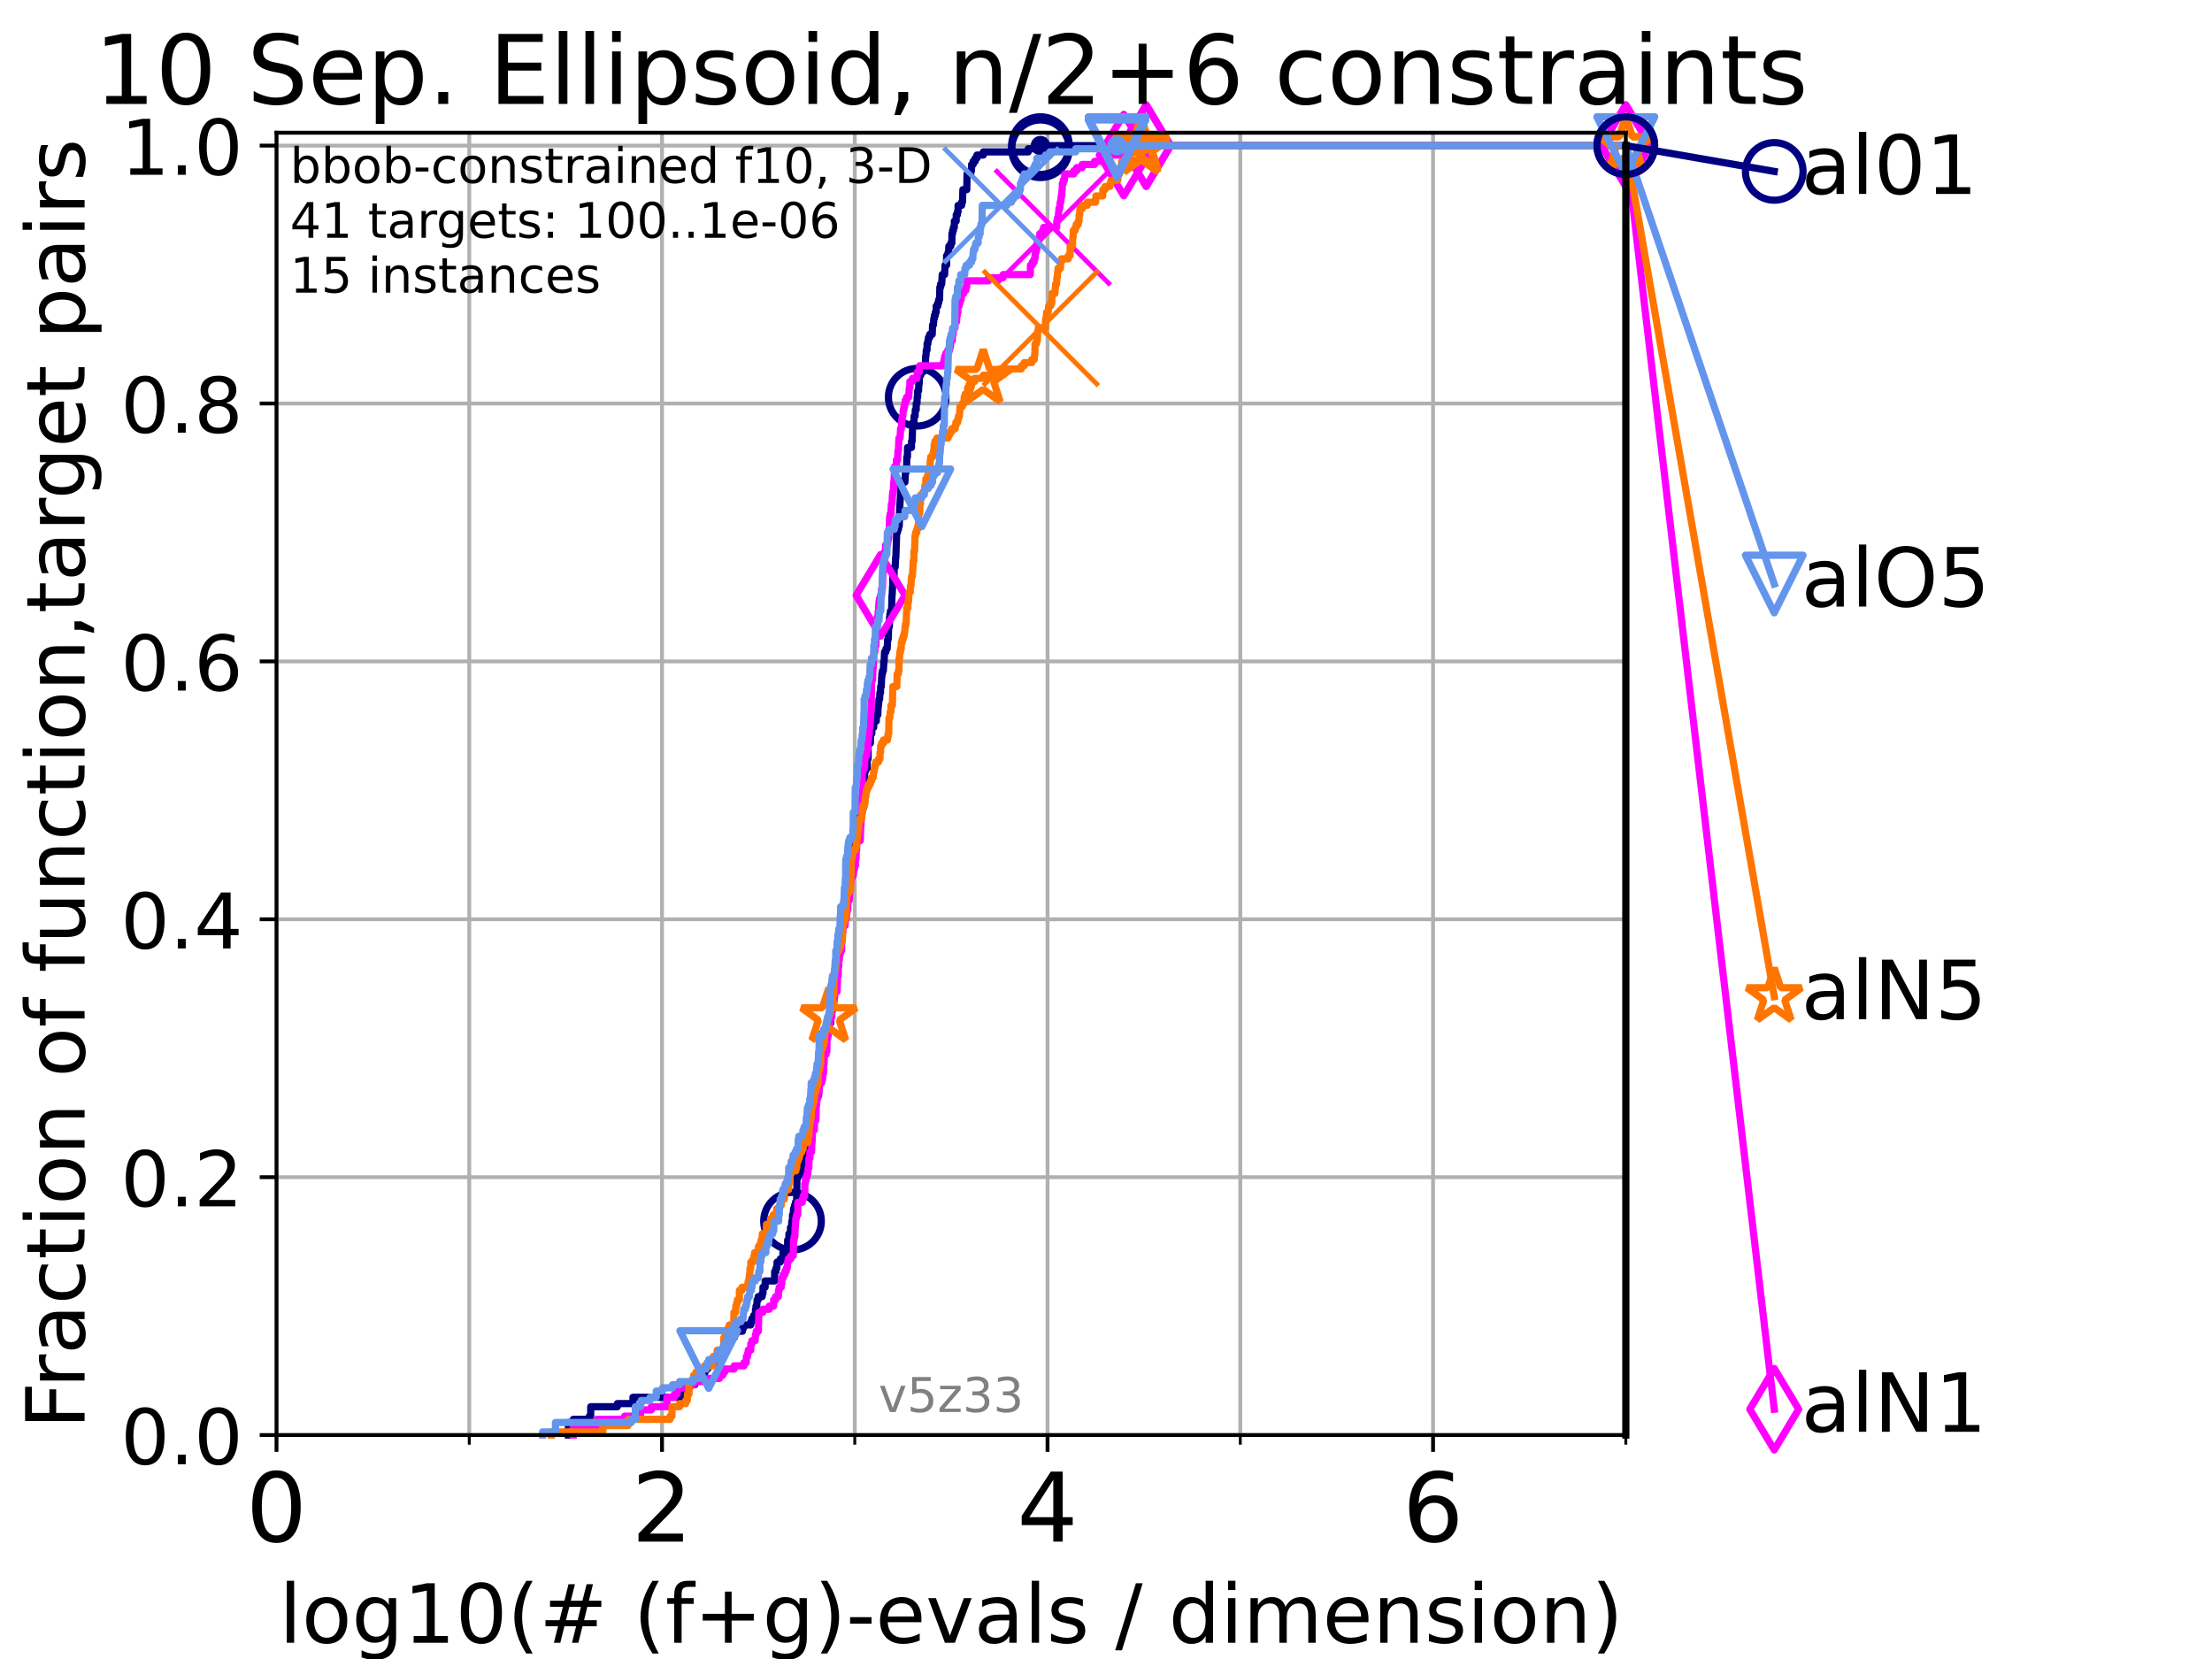 <?xml version="1.0" encoding="utf-8" standalone="no"?>
<!DOCTYPE svg PUBLIC "-//W3C//DTD SVG 1.1//EN"
  "http://www.w3.org/Graphics/SVG/1.1/DTD/svg11.dtd">
<!-- Created with matplotlib (https://matplotlib.org/) -->
<svg height="345.6pt" version="1.1" viewBox="0 0 460.8 345.6" width="460.8pt" xmlns="http://www.w3.org/2000/svg" xmlns:xlink="http://www.w3.org/1999/xlink">
 <defs>
  <style type="text/css">*{stroke-linecap:butt;stroke-linejoin:round;}</style>
 </defs>
 <g id="figure_1">
  <g id="patch_1">
   <path d="M 0 345.6 
L 460.8 345.6 
L 460.8 0 
L 0 0 
z
" style="fill:#ffffff;"/>
  </g>
  <g id="axes_1">
   <g id="patch_2">
    <path d="M 57.6 298.944 
L 338.688 298.944 
L 338.688 27.648 
L 57.6 27.648 
z
" style="fill:#ffffff;"/>
   </g>
   <g id="matplotlib.axis_1">
    <g id="xtick_1">
     <g id="line2d_1">
      <path clip-path="url(#p1800ebea94)" d="M 57.6 298.944 
L 57.6 27.648 
" style="fill:none;stroke:#b0b0b0;stroke-linecap:square;stroke-width:0.8;"/>
     </g>
     <g id="line2d_2">
      <defs>
       <path d="M 0 0 
L 0 3.5 
" id="m7ab8d85f23" style="stroke:#000000;stroke-width:0.8;"/>
      </defs>
      <g>
       <use style="stroke:#000000;stroke-width:0.8;" x="57.6" xlink:href="#m7ab8d85f23" y="298.944"/>
      </g>
     </g>
     <g id="text_1">
      <!-- 0 -->
      <g transform="translate(51.237 321.141)scale(0.2 -0.2)">
       <defs>
        <path d="M 31.781 66.406 
Q 24.172 66.406 20.328 58.906 
Q 16.5 51.422 16.5 36.375 
Q 16.5 21.391 20.328 13.891 
Q 24.172 6.391 31.781 6.391 
Q 39.453 6.391 43.281 13.891 
Q 47.125 21.391 47.125 36.375 
Q 47.125 51.422 43.281 58.906 
Q 39.453 66.406 31.781 66.406 
z
M 31.781 74.219 
Q 44.047 74.219 50.516 64.516 
Q 56.984 54.828 56.984 36.375 
Q 56.984 17.969 50.516 8.266 
Q 44.047 -1.422 31.781 -1.422 
Q 19.531 -1.422 13.062 8.266 
Q 6.594 17.969 6.594 36.375 
Q 6.594 54.828 13.062 64.516 
Q 19.531 74.219 31.781 74.219 
z
" id="DejaVuSans-48"/>
       </defs>
       <use xlink:href="#DejaVuSans-48"/>
      </g>
     </g>
    </g>
    <g id="xtick_2">
     <g id="line2d_3">
      <path clip-path="url(#p1800ebea94)" d="M 137.911 298.944 
L 137.911 27.648 
" style="fill:none;stroke:#b0b0b0;stroke-linecap:square;stroke-width:0.8;"/>
     </g>
     <g id="line2d_4">
      <g>
       <use style="stroke:#000000;stroke-width:0.8;" x="137.911" xlink:href="#m7ab8d85f23" y="298.944"/>
      </g>
     </g>
     <g id="text_2">
      <!-- 2 -->
      <g transform="translate(131.548 321.141)scale(0.2 -0.2)">
       <defs>
        <path d="M 19.188 8.297 
L 53.609 8.297 
L 53.609 0 
L 7.328 0 
L 7.328 8.297 
Q 12.938 14.109 22.625 23.891 
Q 32.328 33.688 34.812 36.531 
Q 39.547 41.844 41.422 45.531 
Q 43.312 49.219 43.312 52.781 
Q 43.312 58.594 39.234 62.25 
Q 35.156 65.922 28.609 65.922 
Q 23.969 65.922 18.812 64.312 
Q 13.672 62.703 7.812 59.422 
L 7.812 69.391 
Q 13.766 71.781 18.938 73 
Q 24.125 74.219 28.422 74.219 
Q 39.75 74.219 46.484 68.547 
Q 53.219 62.891 53.219 53.422 
Q 53.219 48.922 51.531 44.891 
Q 49.859 40.875 45.406 35.406 
Q 44.188 33.984 37.641 27.219 
Q 31.109 20.453 19.188 8.297 
z
" id="DejaVuSans-50"/>
       </defs>
       <use xlink:href="#DejaVuSans-50"/>
      </g>
     </g>
    </g>
    <g id="xtick_3">
     <g id="line2d_5">
      <path clip-path="url(#p1800ebea94)" d="M 218.222 298.944 
L 218.222 27.648 
" style="fill:none;stroke:#b0b0b0;stroke-linecap:square;stroke-width:0.8;"/>
     </g>
     <g id="line2d_6">
      <g>
       <use style="stroke:#000000;stroke-width:0.8;" x="218.222" xlink:href="#m7ab8d85f23" y="298.944"/>
      </g>
     </g>
     <g id="text_3">
      <!-- 4 -->
      <g transform="translate(211.859 321.141)scale(0.2 -0.2)">
       <defs>
        <path d="M 37.797 64.312 
L 12.891 25.391 
L 37.797 25.391 
z
M 35.203 72.906 
L 47.609 72.906 
L 47.609 25.391 
L 58.016 25.391 
L 58.016 17.188 
L 47.609 17.188 
L 47.609 0 
L 37.797 0 
L 37.797 17.188 
L 4.891 17.188 
L 4.891 26.703 
z
" id="DejaVuSans-52"/>
       </defs>
       <use xlink:href="#DejaVuSans-52"/>
      </g>
     </g>
    </g>
    <g id="xtick_4">
     <g id="line2d_7">
      <path clip-path="url(#p1800ebea94)" d="M 298.533 298.944 
L 298.533 27.648 
" style="fill:none;stroke:#b0b0b0;stroke-linecap:square;stroke-width:0.8;"/>
     </g>
     <g id="line2d_8">
      <g>
       <use style="stroke:#000000;stroke-width:0.8;" x="298.533" xlink:href="#m7ab8d85f23" y="298.944"/>
      </g>
     </g>
     <g id="text_4">
      <!-- 6 -->
      <g transform="translate(292.17 321.141)scale(0.2 -0.2)">
       <defs>
        <path d="M 33.016 40.375 
Q 26.375 40.375 22.484 35.828 
Q 18.609 31.297 18.609 23.391 
Q 18.609 15.531 22.484 10.953 
Q 26.375 6.391 33.016 6.391 
Q 39.656 6.391 43.531 10.953 
Q 47.406 15.531 47.406 23.391 
Q 47.406 31.297 43.531 35.828 
Q 39.656 40.375 33.016 40.375 
z
M 52.594 71.297 
L 52.594 62.312 
Q 48.875 64.062 45.094 64.984 
Q 41.312 65.922 37.594 65.922 
Q 27.828 65.922 22.672 59.328 
Q 17.531 52.734 16.797 39.406 
Q 19.672 43.656 24.016 45.922 
Q 28.375 48.188 33.594 48.188 
Q 44.578 48.188 50.953 41.516 
Q 57.328 34.859 57.328 23.391 
Q 57.328 12.156 50.688 5.359 
Q 44.047 -1.422 33.016 -1.422 
Q 20.359 -1.422 13.672 8.266 
Q 6.984 17.969 6.984 36.375 
Q 6.984 53.656 15.188 63.938 
Q 23.391 74.219 37.203 74.219 
Q 40.922 74.219 44.703 73.484 
Q 48.484 72.75 52.594 71.297 
z
" id="DejaVuSans-54"/>
       </defs>
       <use xlink:href="#DejaVuSans-54"/>
      </g>
     </g>
    </g>
    <g id="xtick_5">
     <g id="line2d_9">
      <path clip-path="url(#p1800ebea94)" d="M 97.755 298.944 
L 97.755 27.648 
" style="fill:none;stroke:#b0b0b0;stroke-linecap:square;stroke-width:0.8;"/>
     </g>
     <g id="line2d_10">
      <defs>
       <path d="M 0 0 
L 0 2 
" id="mb53a2fd307" style="stroke:#000000;stroke-width:0.6;"/>
      </defs>
      <g>
       <use style="stroke:#000000;stroke-width:0.6;" x="97.755" xlink:href="#mb53a2fd307" y="298.944"/>
      </g>
     </g>
    </g>
    <g id="xtick_6">
     <g id="line2d_11">
      <path clip-path="url(#p1800ebea94)" d="M 178.066 298.944 
L 178.066 27.648 
" style="fill:none;stroke:#b0b0b0;stroke-linecap:square;stroke-width:0.8;"/>
     </g>
     <g id="line2d_12">
      <g>
       <use style="stroke:#000000;stroke-width:0.6;" x="178.066" xlink:href="#mb53a2fd307" y="298.944"/>
      </g>
     </g>
    </g>
    <g id="xtick_7">
     <g id="line2d_13">
      <path clip-path="url(#p1800ebea94)" d="M 258.377 298.944 
L 258.377 27.648 
" style="fill:none;stroke:#b0b0b0;stroke-linecap:square;stroke-width:0.8;"/>
     </g>
     <g id="line2d_14">
      <g>
       <use style="stroke:#000000;stroke-width:0.6;" x="258.377" xlink:href="#mb53a2fd307" y="298.944"/>
      </g>
     </g>
    </g>
    <g id="xtick_8">
     <g id="line2d_15">
      <path clip-path="url(#p1800ebea94)" d="M 338.688 298.944 
L 338.688 27.648 
" style="fill:none;stroke:#b0b0b0;stroke-linecap:square;stroke-width:0.8;"/>
     </g>
     <g id="line2d_16">
      <g>
       <use style="stroke:#000000;stroke-width:0.6;" x="338.688" xlink:href="#mb53a2fd307" y="298.944"/>
      </g>
     </g>
    </g>
    <g id="text_5">
     <!-- log10(# (f+g)-evals / dimension) -->
     <g transform="translate(58.145 342.218)scale(0.17 -0.17)">
      <defs>
       <path d="M 9.422 75.984 
L 18.406 75.984 
L 18.406 0 
L 9.422 0 
z
" id="DejaVuSans-108"/>
       <path d="M 30.609 48.391 
Q 23.391 48.391 19.188 42.75 
Q 14.984 37.109 14.984 27.297 
Q 14.984 17.484 19.156 11.844 
Q 23.344 6.203 30.609 6.203 
Q 37.797 6.203 41.984 11.859 
Q 46.188 17.531 46.188 27.297 
Q 46.188 37.016 41.984 42.703 
Q 37.797 48.391 30.609 48.391 
z
M 30.609 56 
Q 42.328 56 49.016 48.375 
Q 55.719 40.766 55.719 27.297 
Q 55.719 13.875 49.016 6.219 
Q 42.328 -1.422 30.609 -1.422 
Q 18.844 -1.422 12.172 6.219 
Q 5.516 13.875 5.516 27.297 
Q 5.516 40.766 12.172 48.375 
Q 18.844 56 30.609 56 
z
" id="DejaVuSans-111"/>
       <path d="M 45.406 27.984 
Q 45.406 37.75 41.375 43.109 
Q 37.359 48.484 30.078 48.484 
Q 22.859 48.484 18.828 43.109 
Q 14.797 37.75 14.797 27.984 
Q 14.797 18.266 18.828 12.891 
Q 22.859 7.516 30.078 7.516 
Q 37.359 7.516 41.375 12.891 
Q 45.406 18.266 45.406 27.984 
z
M 54.391 6.781 
Q 54.391 -7.172 48.188 -13.984 
Q 42 -20.797 29.203 -20.797 
Q 24.469 -20.797 20.266 -20.094 
Q 16.062 -19.391 12.109 -17.922 
L 12.109 -9.188 
Q 16.062 -11.328 19.922 -12.344 
Q 23.781 -13.375 27.781 -13.375 
Q 36.625 -13.375 41.016 -8.766 
Q 45.406 -4.156 45.406 5.172 
L 45.406 9.625 
Q 42.625 4.781 38.281 2.391 
Q 33.938 0 27.875 0 
Q 17.828 0 11.672 7.656 
Q 5.516 15.328 5.516 27.984 
Q 5.516 40.672 11.672 48.328 
Q 17.828 56 27.875 56 
Q 33.938 56 38.281 53.609 
Q 42.625 51.219 45.406 46.391 
L 45.406 54.688 
L 54.391 54.688 
z
" id="DejaVuSans-103"/>
       <path d="M 12.406 8.297 
L 28.516 8.297 
L 28.516 63.922 
L 10.984 60.406 
L 10.984 69.391 
L 28.422 72.906 
L 38.281 72.906 
L 38.281 8.297 
L 54.391 8.297 
L 54.391 0 
L 12.406 0 
z
" id="DejaVuSans-49"/>
       <path d="M 31 75.875 
Q 24.469 64.656 21.281 53.656 
Q 18.109 42.672 18.109 31.391 
Q 18.109 20.125 21.312 9.062 
Q 24.516 -2 31 -13.188 
L 23.188 -13.188 
Q 15.875 -1.703 12.234 9.375 
Q 8.594 20.453 8.594 31.391 
Q 8.594 42.281 12.203 53.312 
Q 15.828 64.359 23.188 75.875 
z
" id="DejaVuSans-40"/>
       <path d="M 51.125 44 
L 36.922 44 
L 32.812 27.688 
L 47.125 27.688 
z
M 43.797 71.781 
L 38.719 51.516 
L 52.984 51.516 
L 58.109 71.781 
L 65.922 71.781 
L 60.891 51.516 
L 76.125 51.516 
L 76.125 44 
L 58.984 44 
L 54.984 27.688 
L 70.516 27.688 
L 70.516 20.219 
L 53.078 20.219 
L 48 0 
L 40.188 0 
L 45.219 20.219 
L 30.906 20.219 
L 25.875 0 
L 18.016 0 
L 23.094 20.219 
L 7.719 20.219 
L 7.719 27.688 
L 24.906 27.688 
L 29 44 
L 13.281 44 
L 13.281 51.516 
L 30.906 51.516 
L 35.891 71.781 
z
" id="DejaVuSans-35"/>
       <path id="DejaVuSans-32"/>
       <path d="M 37.109 75.984 
L 37.109 68.5 
L 28.516 68.5 
Q 23.688 68.5 21.797 66.547 
Q 19.922 64.594 19.922 59.516 
L 19.922 54.688 
L 34.719 54.688 
L 34.719 47.703 
L 19.922 47.703 
L 19.922 0 
L 10.891 0 
L 10.891 47.703 
L 2.297 47.703 
L 2.297 54.688 
L 10.891 54.688 
L 10.891 58.5 
Q 10.891 67.625 15.141 71.797 
Q 19.391 75.984 28.609 75.984 
z
" id="DejaVuSans-102"/>
       <path d="M 46 62.703 
L 46 35.5 
L 73.188 35.5 
L 73.188 27.203 
L 46 27.203 
L 46 0 
L 37.797 0 
L 37.797 27.203 
L 10.594 27.203 
L 10.594 35.5 
L 37.797 35.5 
L 37.797 62.703 
z
" id="DejaVuSans-43"/>
       <path d="M 8.016 75.875 
L 15.828 75.875 
Q 23.141 64.359 26.781 53.312 
Q 30.422 42.281 30.422 31.391 
Q 30.422 20.453 26.781 9.375 
Q 23.141 -1.703 15.828 -13.188 
L 8.016 -13.188 
Q 14.5 -2 17.703 9.062 
Q 20.906 20.125 20.906 31.391 
Q 20.906 42.672 17.703 53.656 
Q 14.5 64.656 8.016 75.875 
z
" id="DejaVuSans-41"/>
       <path d="M 4.891 31.391 
L 31.203 31.391 
L 31.203 23.391 
L 4.891 23.391 
z
" id="DejaVuSans-45"/>
       <path d="M 56.203 29.594 
L 56.203 25.203 
L 14.891 25.203 
Q 15.484 15.922 20.484 11.062 
Q 25.484 6.203 34.422 6.203 
Q 39.594 6.203 44.453 7.469 
Q 49.312 8.734 54.109 11.281 
L 54.109 2.781 
Q 49.266 0.734 44.188 -0.344 
Q 39.109 -1.422 33.891 -1.422 
Q 20.797 -1.422 13.156 6.188 
Q 5.516 13.812 5.516 26.812 
Q 5.516 40.234 12.766 48.109 
Q 20.016 56 32.328 56 
Q 43.359 56 49.781 48.891 
Q 56.203 41.797 56.203 29.594 
z
M 47.219 32.234 
Q 47.125 39.594 43.094 43.984 
Q 39.062 48.391 32.422 48.391 
Q 24.906 48.391 20.391 44.141 
Q 15.875 39.891 15.188 32.172 
z
" id="DejaVuSans-101"/>
       <path d="M 2.984 54.688 
L 12.5 54.688 
L 29.594 8.797 
L 46.688 54.688 
L 56.203 54.688 
L 35.688 0 
L 23.484 0 
z
" id="DejaVuSans-118"/>
       <path d="M 34.281 27.484 
Q 23.391 27.484 19.188 25 
Q 14.984 22.516 14.984 16.5 
Q 14.984 11.719 18.141 8.906 
Q 21.297 6.109 26.703 6.109 
Q 34.188 6.109 38.703 11.406 
Q 43.219 16.703 43.219 25.484 
L 43.219 27.484 
z
M 52.203 31.203 
L 52.203 0 
L 43.219 0 
L 43.219 8.297 
Q 40.141 3.328 35.547 0.953 
Q 30.953 -1.422 24.312 -1.422 
Q 15.922 -1.422 10.953 3.297 
Q 6 8.016 6 15.922 
Q 6 25.141 12.172 29.828 
Q 18.359 34.516 30.609 34.516 
L 43.219 34.516 
L 43.219 35.406 
Q 43.219 41.609 39.141 45 
Q 35.062 48.391 27.688 48.391 
Q 23 48.391 18.547 47.266 
Q 14.109 46.141 10.016 43.891 
L 10.016 52.203 
Q 14.938 54.109 19.578 55.047 
Q 24.219 56 28.609 56 
Q 40.484 56 46.344 49.844 
Q 52.203 43.703 52.203 31.203 
z
" id="DejaVuSans-97"/>
       <path d="M 44.281 53.078 
L 44.281 44.578 
Q 40.484 46.531 36.375 47.5 
Q 32.281 48.484 27.875 48.484 
Q 21.188 48.484 17.844 46.438 
Q 14.5 44.391 14.5 40.281 
Q 14.5 37.156 16.891 35.375 
Q 19.281 33.594 26.516 31.984 
L 29.594 31.297 
Q 39.156 29.25 43.188 25.516 
Q 47.219 21.781 47.219 15.094 
Q 47.219 7.469 41.188 3.016 
Q 35.156 -1.422 24.609 -1.422 
Q 20.219 -1.422 15.453 -0.562 
Q 10.688 0.297 5.422 2 
L 5.422 11.281 
Q 10.406 8.688 15.234 7.391 
Q 20.062 6.109 24.812 6.109 
Q 31.156 6.109 34.562 8.281 
Q 37.984 10.453 37.984 14.406 
Q 37.984 18.062 35.516 20.016 
Q 33.062 21.969 24.703 23.781 
L 21.578 24.516 
Q 13.234 26.266 9.516 29.906 
Q 5.812 33.547 5.812 39.891 
Q 5.812 47.609 11.281 51.797 
Q 16.75 56 26.812 56 
Q 31.781 56 36.172 55.266 
Q 40.578 54.547 44.281 53.078 
z
" id="DejaVuSans-115"/>
       <path d="M 25.391 72.906 
L 33.688 72.906 
L 8.297 -9.281 
L 0 -9.281 
z
" id="DejaVuSans-47"/>
       <path d="M 45.406 46.391 
L 45.406 75.984 
L 54.391 75.984 
L 54.391 0 
L 45.406 0 
L 45.406 8.203 
Q 42.578 3.328 38.25 0.953 
Q 33.938 -1.422 27.875 -1.422 
Q 17.969 -1.422 11.734 6.484 
Q 5.516 14.406 5.516 27.297 
Q 5.516 40.188 11.734 48.094 
Q 17.969 56 27.875 56 
Q 33.938 56 38.25 53.625 
Q 42.578 51.266 45.406 46.391 
z
M 14.797 27.297 
Q 14.797 17.391 18.875 11.75 
Q 22.953 6.109 30.078 6.109 
Q 37.203 6.109 41.297 11.75 
Q 45.406 17.391 45.406 27.297 
Q 45.406 37.203 41.297 42.844 
Q 37.203 48.484 30.078 48.484 
Q 22.953 48.484 18.875 42.844 
Q 14.797 37.203 14.797 27.297 
z
" id="DejaVuSans-100"/>
       <path d="M 9.422 54.688 
L 18.406 54.688 
L 18.406 0 
L 9.422 0 
z
M 9.422 75.984 
L 18.406 75.984 
L 18.406 64.594 
L 9.422 64.594 
z
" id="DejaVuSans-105"/>
       <path d="M 52 44.188 
Q 55.375 50.25 60.062 53.125 
Q 64.75 56 71.094 56 
Q 79.641 56 84.281 50.016 
Q 88.922 44.047 88.922 33.016 
L 88.922 0 
L 79.891 0 
L 79.891 32.719 
Q 79.891 40.578 77.094 44.375 
Q 74.312 48.188 68.609 48.188 
Q 61.625 48.188 57.562 43.547 
Q 53.516 38.922 53.516 30.906 
L 53.516 0 
L 44.484 0 
L 44.484 32.719 
Q 44.484 40.625 41.703 44.406 
Q 38.922 48.188 33.109 48.188 
Q 26.219 48.188 22.156 43.531 
Q 18.109 38.875 18.109 30.906 
L 18.109 0 
L 9.078 0 
L 9.078 54.688 
L 18.109 54.688 
L 18.109 46.188 
Q 21.188 51.219 25.484 53.609 
Q 29.781 56 35.688 56 
Q 41.656 56 45.828 52.969 
Q 50 49.953 52 44.188 
z
" id="DejaVuSans-109"/>
       <path d="M 54.891 33.016 
L 54.891 0 
L 45.906 0 
L 45.906 32.719 
Q 45.906 40.484 42.875 44.328 
Q 39.844 48.188 33.797 48.188 
Q 26.516 48.188 22.312 43.547 
Q 18.109 38.922 18.109 30.906 
L 18.109 0 
L 9.078 0 
L 9.078 54.688 
L 18.109 54.688 
L 18.109 46.188 
Q 21.344 51.125 25.703 53.562 
Q 30.078 56 35.797 56 
Q 45.219 56 50.047 50.172 
Q 54.891 44.344 54.891 33.016 
z
" id="DejaVuSans-110"/>
      </defs>
      <use xlink:href="#DejaVuSans-108"/>
      <use x="27.783" xlink:href="#DejaVuSans-111"/>
      <use x="88.965" xlink:href="#DejaVuSans-103"/>
      <use x="152.441" xlink:href="#DejaVuSans-49"/>
      <use x="216.064" xlink:href="#DejaVuSans-48"/>
      <use x="279.688" xlink:href="#DejaVuSans-40"/>
      <use x="318.701" xlink:href="#DejaVuSans-35"/>
      <use x="402.49" xlink:href="#DejaVuSans-32"/>
      <use x="434.277" xlink:href="#DejaVuSans-40"/>
      <use x="473.291" xlink:href="#DejaVuSans-102"/>
      <use x="508.496" xlink:href="#DejaVuSans-43"/>
      <use x="592.285" xlink:href="#DejaVuSans-103"/>
      <use x="655.762" xlink:href="#DejaVuSans-41"/>
      <use x="694.775" xlink:href="#DejaVuSans-45"/>
      <use x="730.859" xlink:href="#DejaVuSans-101"/>
      <use x="792.383" xlink:href="#DejaVuSans-118"/>
      <use x="851.562" xlink:href="#DejaVuSans-97"/>
      <use x="912.842" xlink:href="#DejaVuSans-108"/>
      <use x="940.625" xlink:href="#DejaVuSans-115"/>
      <use x="992.725" xlink:href="#DejaVuSans-32"/>
      <use x="1024.512" xlink:href="#DejaVuSans-47"/>
      <use x="1058.203" xlink:href="#DejaVuSans-32"/>
      <use x="1089.99" xlink:href="#DejaVuSans-100"/>
      <use x="1153.467" xlink:href="#DejaVuSans-105"/>
      <use x="1181.25" xlink:href="#DejaVuSans-109"/>
      <use x="1278.662" xlink:href="#DejaVuSans-101"/>
      <use x="1340.186" xlink:href="#DejaVuSans-110"/>
      <use x="1403.564" xlink:href="#DejaVuSans-115"/>
      <use x="1455.664" xlink:href="#DejaVuSans-105"/>
      <use x="1483.447" xlink:href="#DejaVuSans-111"/>
      <use x="1544.629" xlink:href="#DejaVuSans-110"/>
      <use x="1608.008" xlink:href="#DejaVuSans-41"/>
     </g>
    </g>
   </g>
   <g id="matplotlib.axis_2">
    <g id="ytick_1">
     <g id="line2d_17">
      <path clip-path="url(#p1800ebea94)" d="M 57.6 298.944 
L 338.688 298.944 
" style="fill:none;stroke:#b0b0b0;stroke-linecap:square;stroke-width:0.8;"/>
     </g>
     <g id="line2d_18">
      <defs>
       <path d="M 0 0 
L -3.5 0 
" id="m73e73d4b4b" style="stroke:#000000;stroke-width:0.8;"/>
      </defs>
      <g>
       <use style="stroke:#000000;stroke-width:0.8;" x="57.6" xlink:href="#m73e73d4b4b" y="298.944"/>
      </g>
     </g>
     <g id="text_6">
      <!-- 0.0 -->
      <g transform="translate(25.155 305.023)scale(0.16 -0.16)">
       <defs>
        <path d="M 10.688 12.406 
L 21 12.406 
L 21 0 
L 10.688 0 
z
" id="DejaVuSans-46"/>
       </defs>
       <use xlink:href="#DejaVuSans-48"/>
       <use x="63.623" xlink:href="#DejaVuSans-46"/>
       <use x="95.41" xlink:href="#DejaVuSans-48"/>
      </g>
     </g>
    </g>
    <g id="ytick_2">
     <g id="line2d_19">
      <path clip-path="url(#p1800ebea94)" d="M 57.6 245.222 
L 338.688 245.222 
" style="fill:none;stroke:#b0b0b0;stroke-linecap:square;stroke-width:0.8;"/>
     </g>
     <g id="line2d_20">
      <g>
       <use style="stroke:#000000;stroke-width:0.8;" x="57.6" xlink:href="#m73e73d4b4b" y="245.222"/>
      </g>
     </g>
     <g id="text_7">
      <!-- 0.2 -->
      <g transform="translate(25.155 251.301)scale(0.16 -0.16)">
       <use xlink:href="#DejaVuSans-48"/>
       <use x="63.623" xlink:href="#DejaVuSans-46"/>
       <use x="95.41" xlink:href="#DejaVuSans-50"/>
      </g>
     </g>
    </g>
    <g id="ytick_3">
     <g id="line2d_21">
      <path clip-path="url(#p1800ebea94)" d="M 57.6 191.5 
L 338.688 191.5 
" style="fill:none;stroke:#b0b0b0;stroke-linecap:square;stroke-width:0.8;"/>
     </g>
     <g id="line2d_22">
      <g>
       <use style="stroke:#000000;stroke-width:0.8;" x="57.6" xlink:href="#m73e73d4b4b" y="191.5"/>
      </g>
     </g>
     <g id="text_8">
      <!-- 0.4 -->
      <g transform="translate(25.155 197.579)scale(0.16 -0.16)">
       <use xlink:href="#DejaVuSans-48"/>
       <use x="63.623" xlink:href="#DejaVuSans-46"/>
       <use x="95.41" xlink:href="#DejaVuSans-52"/>
      </g>
     </g>
    </g>
    <g id="ytick_4">
     <g id="line2d_23">
      <path clip-path="url(#p1800ebea94)" d="M 57.6 137.778 
L 338.688 137.778 
" style="fill:none;stroke:#b0b0b0;stroke-linecap:square;stroke-width:0.8;"/>
     </g>
     <g id="line2d_24">
      <g>
       <use style="stroke:#000000;stroke-width:0.8;" x="57.6" xlink:href="#m73e73d4b4b" y="137.778"/>
      </g>
     </g>
     <g id="text_9">
      <!-- 0.6 -->
      <g transform="translate(25.155 143.857)scale(0.16 -0.16)">
       <use xlink:href="#DejaVuSans-48"/>
       <use x="63.623" xlink:href="#DejaVuSans-46"/>
       <use x="95.41" xlink:href="#DejaVuSans-54"/>
      </g>
     </g>
    </g>
    <g id="ytick_5">
     <g id="line2d_25">
      <path clip-path="url(#p1800ebea94)" d="M 57.6 84.056 
L 338.688 84.056 
" style="fill:none;stroke:#b0b0b0;stroke-linecap:square;stroke-width:0.8;"/>
     </g>
     <g id="line2d_26">
      <g>
       <use style="stroke:#000000;stroke-width:0.8;" x="57.6" xlink:href="#m73e73d4b4b" y="84.056"/>
      </g>
     </g>
     <g id="text_10">
      <!-- 0.8 -->
      <g transform="translate(25.155 90.135)scale(0.16 -0.16)">
       <defs>
        <path d="M 31.781 34.625 
Q 24.75 34.625 20.719 30.859 
Q 16.703 27.094 16.703 20.516 
Q 16.703 13.922 20.719 10.156 
Q 24.75 6.391 31.781 6.391 
Q 38.812 6.391 42.859 10.172 
Q 46.922 13.969 46.922 20.516 
Q 46.922 27.094 42.891 30.859 
Q 38.875 34.625 31.781 34.625 
z
M 21.922 38.812 
Q 15.578 40.375 12.031 44.719 
Q 8.5 49.078 8.5 55.328 
Q 8.5 64.062 14.719 69.141 
Q 20.953 74.219 31.781 74.219 
Q 42.672 74.219 48.875 69.141 
Q 55.078 64.062 55.078 55.328 
Q 55.078 49.078 51.531 44.719 
Q 48 40.375 41.703 38.812 
Q 48.828 37.156 52.797 32.312 
Q 56.781 27.484 56.781 20.516 
Q 56.781 9.906 50.312 4.234 
Q 43.844 -1.422 31.781 -1.422 
Q 19.734 -1.422 13.25 4.234 
Q 6.781 9.906 6.781 20.516 
Q 6.781 27.484 10.781 32.312 
Q 14.797 37.156 21.922 38.812 
z
M 18.312 54.391 
Q 18.312 48.734 21.844 45.562 
Q 25.391 42.391 31.781 42.391 
Q 38.141 42.391 41.719 45.562 
Q 45.312 48.734 45.312 54.391 
Q 45.312 60.062 41.719 63.234 
Q 38.141 66.406 31.781 66.406 
Q 25.391 66.406 21.844 63.234 
Q 18.312 60.062 18.312 54.391 
z
" id="DejaVuSans-56"/>
       </defs>
       <use xlink:href="#DejaVuSans-48"/>
       <use x="63.623" xlink:href="#DejaVuSans-46"/>
       <use x="95.41" xlink:href="#DejaVuSans-56"/>
      </g>
     </g>
    </g>
    <g id="ytick_6">
     <g id="line2d_27">
      <path clip-path="url(#p1800ebea94)" d="M 57.6 30.334 
L 338.688 30.334 
" style="fill:none;stroke:#b0b0b0;stroke-linecap:square;stroke-width:0.8;"/>
     </g>
     <g id="line2d_28">
      <g>
       <use style="stroke:#000000;stroke-width:0.8;" x="57.6" xlink:href="#m73e73d4b4b" y="30.334"/>
      </g>
     </g>
     <g id="text_11">
      <!-- 1.0 -->
      <g transform="translate(25.155 36.413)scale(0.16 -0.16)">
       <use xlink:href="#DejaVuSans-49"/>
       <use x="63.623" xlink:href="#DejaVuSans-46"/>
       <use x="95.41" xlink:href="#DejaVuSans-48"/>
      </g>
     </g>
    </g>
    <g id="text_12">
     <!-- Fraction of function,target pairs -->
     <g transform="translate(17.62 297.681)rotate(-90)scale(0.17 -0.17)">
      <defs>
       <path d="M 9.812 72.906 
L 51.703 72.906 
L 51.703 64.594 
L 19.672 64.594 
L 19.672 43.109 
L 48.578 43.109 
L 48.578 34.812 
L 19.672 34.812 
L 19.672 0 
L 9.812 0 
z
" id="DejaVuSans-70"/>
       <path d="M 41.109 46.297 
Q 39.594 47.172 37.812 47.578 
Q 36.031 48 33.891 48 
Q 26.266 48 22.188 43.047 
Q 18.109 38.094 18.109 28.812 
L 18.109 0 
L 9.078 0 
L 9.078 54.688 
L 18.109 54.688 
L 18.109 46.188 
Q 20.953 51.172 25.484 53.578 
Q 30.031 56 36.531 56 
Q 37.453 56 38.578 55.875 
Q 39.703 55.766 41.062 55.516 
z
" id="DejaVuSans-114"/>
       <path d="M 48.781 52.594 
L 48.781 44.188 
Q 44.969 46.297 41.141 47.344 
Q 37.312 48.391 33.406 48.391 
Q 24.656 48.391 19.812 42.844 
Q 14.984 37.312 14.984 27.297 
Q 14.984 17.281 19.812 11.734 
Q 24.656 6.203 33.406 6.203 
Q 37.312 6.203 41.141 7.25 
Q 44.969 8.297 48.781 10.406 
L 48.781 2.094 
Q 45.016 0.344 40.984 -0.531 
Q 36.969 -1.422 32.422 -1.422 
Q 20.062 -1.422 12.781 6.344 
Q 5.516 14.109 5.516 27.297 
Q 5.516 40.672 12.859 48.328 
Q 20.219 56 33.016 56 
Q 37.156 56 41.109 55.141 
Q 45.062 54.297 48.781 52.594 
z
" id="DejaVuSans-99"/>
       <path d="M 18.312 70.219 
L 18.312 54.688 
L 36.812 54.688 
L 36.812 47.703 
L 18.312 47.703 
L 18.312 18.016 
Q 18.312 11.328 20.141 9.422 
Q 21.969 7.516 27.594 7.516 
L 36.812 7.516 
L 36.812 0 
L 27.594 0 
Q 17.188 0 13.234 3.875 
Q 9.281 7.766 9.281 18.016 
L 9.281 47.703 
L 2.688 47.703 
L 2.688 54.688 
L 9.281 54.688 
L 9.281 70.219 
z
" id="DejaVuSans-116"/>
       <path d="M 8.5 21.578 
L 8.5 54.688 
L 17.484 54.688 
L 17.484 21.922 
Q 17.484 14.156 20.5 10.266 
Q 23.531 6.391 29.594 6.391 
Q 36.859 6.391 41.078 11.031 
Q 45.312 15.672 45.312 23.688 
L 45.312 54.688 
L 54.297 54.688 
L 54.297 0 
L 45.312 0 
L 45.312 8.406 
Q 42.047 3.422 37.719 1 
Q 33.406 -1.422 27.688 -1.422 
Q 18.266 -1.422 13.375 4.438 
Q 8.5 10.297 8.5 21.578 
z
M 31.109 56 
z
" id="DejaVuSans-117"/>
       <path d="M 11.719 12.406 
L 22.016 12.406 
L 22.016 4 
L 14.016 -11.625 
L 7.719 -11.625 
L 11.719 4 
z
" id="DejaVuSans-44"/>
       <path d="M 18.109 8.203 
L 18.109 -20.797 
L 9.078 -20.797 
L 9.078 54.688 
L 18.109 54.688 
L 18.109 46.391 
Q 20.953 51.266 25.266 53.625 
Q 29.594 56 35.594 56 
Q 45.562 56 51.781 48.094 
Q 58.016 40.188 58.016 27.297 
Q 58.016 14.406 51.781 6.484 
Q 45.562 -1.422 35.594 -1.422 
Q 29.594 -1.422 25.266 0.953 
Q 20.953 3.328 18.109 8.203 
z
M 48.688 27.297 
Q 48.688 37.203 44.609 42.844 
Q 40.531 48.484 33.406 48.484 
Q 26.266 48.484 22.188 42.844 
Q 18.109 37.203 18.109 27.297 
Q 18.109 17.391 22.188 11.75 
Q 26.266 6.109 33.406 6.109 
Q 40.531 6.109 44.609 11.75 
Q 48.688 17.391 48.688 27.297 
z
" id="DejaVuSans-112"/>
      </defs>
      <use xlink:href="#DejaVuSans-70"/>
      <use x="50.27" xlink:href="#DejaVuSans-114"/>
      <use x="91.383" xlink:href="#DejaVuSans-97"/>
      <use x="152.662" xlink:href="#DejaVuSans-99"/>
      <use x="207.643" xlink:href="#DejaVuSans-116"/>
      <use x="246.852" xlink:href="#DejaVuSans-105"/>
      <use x="274.635" xlink:href="#DejaVuSans-111"/>
      <use x="335.816" xlink:href="#DejaVuSans-110"/>
      <use x="399.195" xlink:href="#DejaVuSans-32"/>
      <use x="430.982" xlink:href="#DejaVuSans-111"/>
      <use x="492.164" xlink:href="#DejaVuSans-102"/>
      <use x="527.369" xlink:href="#DejaVuSans-32"/>
      <use x="559.156" xlink:href="#DejaVuSans-102"/>
      <use x="594.361" xlink:href="#DejaVuSans-117"/>
      <use x="657.74" xlink:href="#DejaVuSans-110"/>
      <use x="721.119" xlink:href="#DejaVuSans-99"/>
      <use x="776.1" xlink:href="#DejaVuSans-116"/>
      <use x="815.309" xlink:href="#DejaVuSans-105"/>
      <use x="843.092" xlink:href="#DejaVuSans-111"/>
      <use x="904.273" xlink:href="#DejaVuSans-110"/>
      <use x="967.652" xlink:href="#DejaVuSans-44"/>
      <use x="999.439" xlink:href="#DejaVuSans-116"/>
      <use x="1038.648" xlink:href="#DejaVuSans-97"/>
      <use x="1099.928" xlink:href="#DejaVuSans-114"/>
      <use x="1139.291" xlink:href="#DejaVuSans-103"/>
      <use x="1202.768" xlink:href="#DejaVuSans-101"/>
      <use x="1264.291" xlink:href="#DejaVuSans-116"/>
      <use x="1303.5" xlink:href="#DejaVuSans-32"/>
      <use x="1335.287" xlink:href="#DejaVuSans-112"/>
      <use x="1398.764" xlink:href="#DejaVuSans-97"/>
      <use x="1460.043" xlink:href="#DejaVuSans-105"/>
      <use x="1487.826" xlink:href="#DejaVuSans-114"/>
      <use x="1528.939" xlink:href="#DejaVuSans-115"/>
     </g>
    </g>
   </g>
   <g id="line2d_29">
    <defs>
     <path d="M 0 1.5 
C 0.398 1.5 0.779 1.342 1.061 1.061 
C 1.342 0.779 1.5 0.398 1.5 0 
C 1.5 -0.398 1.342 -0.779 1.061 -1.061 
C 0.779 -1.342 0.398 -1.5 0 -1.5 
C -0.398 -1.5 -0.779 -1.342 -1.061 -1.061 
C -1.342 -0.779 -1.5 -0.398 -1.5 0 
C -1.5 0.398 -1.342 0.779 -1.061 1.061 
C -0.779 1.342 -0.398 1.5 0 1.5 
z
" id="m3b2bdef329" style="stroke:#000080;"/>
    </defs>
    <g>
     <use style="fill:#000080;stroke:#000080;" x="216.747" xlink:href="#m3b2bdef329" y="30.334"/>
     <use style="fill:#000080;stroke:#000080;" x="216.747" xlink:href="#m3b2bdef329" y="30.334"/>
    </g>
   </g>
   <g id="line2d_30">
    <path d="M 118.4 298.944 
L 118.4 296.323 
L 119.436 296.323 
L 119.436 295.668 
L 122.782 295.668 
L 122.782 295.013 
L 123.057 295.013 
L 123.057 293.048 
L 128.611 293.048 
L 128.611 292.393 
L 131.856 292.393 
L 131.856 291.082 
L 141.756 291.082 
L 141.756 290.427 
L 142.033 290.427 
L 142.033 289.117 
L 142.307 289.117 
L 142.307 288.462 
L 144.748 288.462 
L 144.826 287.151 
L 145.289 287.151 
L 145.289 286.496 
L 146.749 286.496 
L 146.749 285.841 
L 146.889 285.841 
L 146.889 285.186 
L 147.436 285.186 
L 147.436 283.876 
L 149.882 283.876 
L 149.882 283.22 
L 150.115 283.22 
L 150.115 281.91 
L 150.794 281.91 
L 150.794 281.255 
L 151.179 281.255 
L 151.179 279.945 
L 151.502 279.945 
L 151.502 278.634 
L 152.984 278.634 
L 152.984 277.979 
L 153.275 277.979 
L 153.275 277.324 
L 154.663 277.324 
L 154.663 276.669 
L 154.885 276.669 
L 154.885 276.014 
L 156.398 276.014 
L 156.398 275.359 
L 156.638 275.359 
L 156.638 274.704 
L 156.992 274.704 
L 156.992 274.048 
L 157.377 274.048 
L 157.377 272.738 
L 157.491 272.738 
L 157.491 272.083 
L 157.642 272.083 
L 157.717 270.773 
L 157.939 270.773 
L 157.939 270.118 
L 158.767 270.118 
L 158.767 269.462 
L 158.942 269.462 
L 158.942 268.152 
L 159.389 268.152 
L 159.389 266.842 
L 161.375 266.842 
L 161.375 264.876 
L 161.645 264.876 
L 161.645 264.221 
L 161.823 264.221 
L 161.882 262.911 
L 162.546 262.911 
L 162.546 262.256 
L 163.076 262.256 
L 163.103 260.946 
L 163.828 260.946 
L 163.828 260.29 
L 164.037 260.29 
L 164.089 258.325 
L 164.321 258.325 
L 164.346 257.015 
L 164.675 257.015 
L 164.675 255.704 
L 164.899 255.704 
L 164.949 254.394 
L 165.096 254.394 
L 165.096 253.084 
L 165.242 253.084 
L 165.315 251.773 
L 165.507 251.773 
L 165.507 251.118 
L 165.697 251.118 
L 165.697 250.463 
L 165.955 250.463 
L 166.025 245.222 
L 166.278 245.222 
L 166.278 244.567 
L 166.818 244.567 
L 166.818 243.912 
L 167.191 243.912 
L 167.299 241.946 
L 167.32 241.946 
L 167.32 241.291 
L 167.619 241.291 
L 167.725 239.981 
L 167.788 239.981 
L 167.788 239.326 
L 167.955 239.326 
L 168.017 237.36 
L 168.304 237.36 
L 168.304 236.05 
L 168.466 236.05 
L 168.466 235.395 
L 168.647 235.395 
L 168.647 234.74 
L 168.825 234.74 
L 168.825 234.085 
L 169.119 234.085 
L 169.119 233.429 
L 169.617 233.429 
L 169.692 232.119 
L 169.805 232.119 
L 169.805 230.809 
L 169.935 230.809 
L 170.027 228.843 
L 170.101 228.843 
L 170.101 228.188 
L 170.536 228.188 
L 170.625 226.223 
L 170.714 226.223 
L 170.767 224.912 
L 170.925 224.912 
L 170.995 220.982 
L 171.392 220.982 
L 171.409 218.361 
L 171.679 218.361 
L 171.679 217.706 
L 171.83 217.706 
L 171.846 216.396 
L 172.011 216.396 
L 172.011 215.74 
L 172.466 215.74 
L 172.482 214.43 
L 172.578 214.43 
L 172.578 213.12 
L 173.065 213.12 
L 173.127 211.154 
L 173.219 211.154 
L 173.219 210.499 
L 173.387 210.499 
L 173.417 209.189 
L 173.584 209.189 
L 173.674 206.568 
L 173.823 206.568 
L 173.823 205.258 
L 174.16 205.258 
L 174.16 203.948 
L 174.291 203.948 
L 174.291 203.293 
L 174.506 203.293 
L 174.577 201.327 
L 174.662 201.327 
L 174.747 199.362 
L 174.789 199.362 
L 174.845 197.396 
L 175.136 197.396 
L 175.136 196.086 
L 175.287 196.086 
L 175.328 194.776 
L 175.477 194.776 
L 175.517 192.155 
L 175.624 192.155 
L 175.731 190.19 
L 175.955 190.19 
L 175.955 189.535 
L 176.099 189.535 
L 176.177 186.914 
L 176.268 186.914 
L 176.268 186.259 
L 176.383 186.259 
L 176.383 185.604 
L 176.612 185.604 
L 176.713 184.293 
L 176.95 184.293 
L 177.037 181.018 
L 177.245 181.018 
L 177.354 179.052 
L 177.619 179.052 
L 177.619 178.397 
L 177.75 178.397 
L 177.75 177.742 
L 178.02 177.742 
L 178.113 175.121 
L 178.171 175.121 
L 178.24 172.501 
L 178.286 172.501 
L 178.286 171.846 
L 178.525 171.846 
L 178.525 169.88 
L 178.795 169.88 
L 178.795 169.225 
L 179.365 169.225 
L 179.365 168.57 
L 179.792 168.57 
L 179.844 163.984 
L 180.011 163.984 
L 180.011 162.674 
L 180.126 162.674 
L 180.126 160.708 
L 180.29 160.708 
L 180.29 160.053 
L 180.655 160.053 
L 180.655 158.088 
L 180.844 158.088 
L 180.864 154.812 
L 181.323 154.812 
L 181.323 152.846 
L 181.61 152.846 
L 181.61 151.536 
L 182.004 151.536 
L 182.051 150.226 
L 182.543 150.226 
L 182.597 148.916 
L 182.864 148.916 
L 182.952 146.95 
L 183.013 146.95 
L 183.109 145.64 
L 183.248 145.64 
L 183.291 144.33 
L 183.429 144.33 
L 183.454 143.019 
L 183.582 143.019 
L 183.666 141.054 
L 183.7 141.054 
L 183.7 140.399 
L 183.826 140.399 
L 183.826 139.743 
L 184.017 139.743 
L 184.124 137.778 
L 184.19 137.778 
L 184.263 135.813 
L 184.554 135.813 
L 184.554 135.157 
L 184.809 135.157 
L 184.919 133.192 
L 185.028 133.192 
L 185.13 130.571 
L 185.269 130.571 
L 185.307 128.606 
L 185.384 128.606 
L 185.384 127.951 
L 185.498 127.951 
L 185.498 127.296 
L 185.732 127.296 
L 185.821 124.02 
L 185.851 124.02 
L 185.948 122.055 
L 185.97 122.055 
L 185.97 120.089 
L 186.248 120.089 
L 186.292 118.124 
L 186.479 118.124 
L 186.572 116.158 
L 186.622 116.158 
L 186.729 112.883 
L 186.743 112.883 
L 186.785 110.917 
L 186.961 110.917 
L 186.961 110.262 
L 187.162 110.262 
L 187.162 109.607 
L 187.327 109.607 
L 187.436 105.676 
L 187.443 105.676 
L 187.551 103.71 
L 187.571 103.71 
L 187.605 101.09 
L 187.779 101.09 
L 187.779 100.435 
L 188.51 100.435 
L 188.618 98.469 
L 188.713 98.469 
L 188.713 97.814 
L 188.851 97.814 
L 188.901 95.194 
L 189.038 95.194 
L 189.05 93.228 
L 189.873 93.228 
L 189.885 91.918 
L 190.008 91.918 
L 190.102 89.297 
L 190.131 89.297 
L 190.178 87.987 
L 190.402 87.987 
L 190.431 86.677 
L 190.636 86.677 
L 190.675 85.366 
L 190.866 85.366 
L 190.866 84.056 
L 191.022 84.056 
L 191.071 82.746 
L 191.165 82.746 
L 191.165 81.435 
L 191.35 81.435 
L 191.399 80.125 
L 191.469 80.125 
L 191.561 78.16 
L 191.801 78.16 
L 191.801 77.505 
L 192.265 77.505 
L 192.265 76.849 
L 192.521 76.849 
L 192.521 76.194 
L 192.763 76.194 
L 192.823 74.229 
L 192.892 74.229 
L 192.962 72.919 
L 193.124 72.919 
L 193.124 71.608 
L 193.295 71.608 
L 193.295 70.953 
L 193.411 70.953 
L 193.411 70.298 
L 193.684 70.298 
L 193.684 69.643 
L 194.203 69.643 
L 194.277 67.677 
L 194.455 67.677 
L 194.532 66.367 
L 194.649 66.367 
L 194.649 65.712 
L 194.837 65.712 
L 194.837 65.057 
L 195.031 65.057 
L 195.031 63.747 
L 195.366 63.747 
L 195.366 63.091 
L 195.546 63.091 
L 195.546 62.436 
L 195.721 62.436 
L 195.792 59.816 
L 195.956 59.816 
L 195.956 59.161 
L 196.175 59.161 
L 196.286 57.195 
L 196.782 57.195 
L 196.877 55.23 
L 197.198 55.23 
L 197.198 53.264 
L 197.487 53.264 
L 197.487 52.609 
L 197.609 52.609 
L 197.658 51.299 
L 198.061 51.299 
L 198.061 50.644 
L 198.289 50.644 
L 198.307 48.678 
L 198.438 48.678 
L 198.438 48.023 
L 198.61 48.023 
L 198.61 47.368 
L 198.803 47.368 
L 198.81 46.058 
L 199.191 46.058 
L 199.202 44.747 
L 199.452 44.747 
L 199.452 44.092 
L 199.585 44.092 
L 199.585 42.782 
L 200.327 42.782 
L 200.327 42.127 
L 200.501 42.127 
L 200.585 39.506 
L 201.4 39.506 
L 201.454 36.23 
L 202.234 36.23 
L 202.234 35.575 
L 202.375 35.575 
L 202.399 34.265 
L 202.721 34.265 
L 202.721 33.61 
L 203.148 33.61 
L 203.148 32.955 
L 203.52 32.955 
L 203.52 32.3 
L 204.841 32.3 
L 204.841 31.644 
L 214.201 31.644 
L 214.201 30.989 
L 216.747 30.989 
L 216.747 30.334 
L 338.688 30.334 
L 338.688 30.334 
" style="fill:none;stroke:#000080;stroke-linecap:square;stroke-width:1.5;"/>
   </g>
   <g id="line2d_31">
    <defs>
     <path d="M 0 6 
C 1.591 6 3.117 5.368 4.243 4.243 
C 5.368 3.117 6 1.591 6 0 
C 6 -1.591 5.368 -3.117 4.243 -4.243 
C 3.117 -5.368 1.591 -6 0 -6 
C -1.591 -6 -3.117 -5.368 -4.243 -4.243 
C -5.368 -3.117 -6 -1.591 -6 0 
C -6 1.591 -5.368 3.117 -4.243 4.243 
C -3.117 5.368 -1.591 6 0 6 
z
" id="me275293a40" style="stroke:#000080;stroke-width:1.5;"/>
    </defs>
    <g>
     <use style="fill-opacity:0;stroke:#000080;stroke-width:1.5;" x="165.096" xlink:href="#me275293a40" y="254.394"/>
     <use style="fill-opacity:0;stroke:#000080;stroke-width:1.5;" x="191.071" xlink:href="#me275293a40" y="82.746"/>
     <use style="fill-opacity:0;stroke:#000080;stroke-width:1.5;" x="216.747" xlink:href="#me275293a40" y="30.989"/>
     <use style="fill-opacity:0;stroke:#000080;stroke-width:1.5;" x="216.747" xlink:href="#me275293a40" y="30.334"/>
     <use style="fill-opacity:0;stroke:#000080;stroke-width:1.5;" x="338.688" xlink:href="#me275293a40" y="30.334"/>
    </g>
   </g>
   <g id="line2d_32">
    <path style="fill:none;stroke:#000080;stroke-linecap:square;stroke-width:1.5;"/>
    <g/>
   </g>
   <g id="line2d_33">
    <defs>
     <path d="M 0 1.5 
C 0.398 1.5 0.779 1.342 1.061 1.061 
C 1.342 0.779 1.5 0.398 1.5 0 
C 1.5 -0.398 1.342 -0.779 1.061 -1.061 
C 0.779 -1.342 0.398 -1.5 0 -1.5 
C -0.398 -1.5 -0.779 -1.342 -1.061 -1.061 
C -1.342 -0.779 -1.5 -0.398 -1.5 0 
C -1.5 0.398 -1.342 0.779 -1.061 1.061 
C -0.779 1.342 -0.398 1.5 0 1.5 
z
" id="maae28e1261" style="stroke:#ff00ff;"/>
    </defs>
    <g>
     <use style="fill:#ff00ff;stroke:#ff00ff;" x="238.777" xlink:href="#maae28e1261" y="30.334"/>
     <use style="fill:#ff00ff;stroke:#ff00ff;" x="238.777" xlink:href="#maae28e1261" y="30.334"/>
    </g>
   </g>
   <g id="line2d_34">
    <path d="M 119.436 298.944 
L 119.436 296.979 
L 124.369 296.979 
L 124.369 295.668 
L 130.128 295.668 
L 130.128 295.013 
L 133.428 295.013 
L 133.428 293.703 
L 135.682 293.703 
L 135.682 293.048 
L 138.927 293.048 
L 138.927 291.082 
L 140.499 291.082 
L 140.499 290.427 
L 141.09 290.427 
L 141.09 289.117 
L 143.695 289.117 
L 143.695 288.462 
L 144.511 288.462 
L 144.511 287.807 
L 147.57 287.807 
L 147.57 287.151 
L 149.882 287.151 
L 149.882 286.496 
L 150.571 286.496 
L 150.571 285.841 
L 150.96 285.841 
L 150.96 285.186 
L 152.934 285.186 
L 152.934 284.531 
L 154.972 284.531 
L 154.972 283.876 
L 155.446 283.876 
L 155.489 282.565 
L 155.742 282.565 
L 155.742 281.91 
L 155.867 281.91 
L 155.867 281.255 
L 156.398 281.255 
L 156.398 279.945 
L 156.638 279.945 
L 156.638 279.29 
L 157.301 279.29 
L 157.377 277.979 
L 157.529 277.979 
L 157.529 277.324 
L 157.976 277.324 
L 158.086 273.393 
L 158.907 273.393 
L 158.907 272.738 
L 160.249 272.738 
L 160.249 272.083 
L 161.162 272.083 
L 161.162 270.773 
L 161.556 270.773 
L 161.556 270.118 
L 162.145 270.118 
L 162.174 268.807 
L 162.318 268.807 
L 162.318 268.152 
L 162.743 268.152 
L 162.743 267.497 
L 162.854 267.497 
L 162.854 266.187 
L 163.13 266.187 
L 163.13 265.532 
L 163.483 265.532 
L 163.483 264.876 
L 163.775 264.876 
L 163.775 264.221 
L 163.985 264.221 
L 164.063 262.911 
L 164.192 262.911 
L 164.192 262.256 
L 164.725 262.256 
L 164.725 261.601 
L 165.242 261.601 
L 165.315 258.325 
L 165.435 258.325 
L 165.435 257.67 
L 165.578 257.67 
L 165.65 255.704 
L 165.697 255.704 
L 165.791 253.739 
L 165.932 253.739 
L 165.932 253.084 
L 166.186 253.084 
L 166.209 250.463 
L 167.126 250.463 
L 167.126 249.808 
L 167.32 249.808 
L 167.32 249.153 
L 167.64 249.153 
L 167.662 246.532 
L 167.767 246.532 
L 167.767 245.877 
L 167.913 245.877 
L 167.913 245.222 
L 168.12 245.222 
L 168.12 244.567 
L 168.263 244.567 
L 168.365 243.257 
L 168.506 243.257 
L 168.526 241.291 
L 168.706 241.291 
L 168.726 239.981 
L 169.061 239.981 
L 169.119 238.015 
L 169.177 238.015 
L 169.235 235.395 
L 169.636 235.395 
L 169.711 233.429 
L 169.972 233.429 
L 170.046 230.154 
L 170.137 230.154 
L 170.156 228.843 
L 170.374 228.843 
L 170.482 227.533 
L 170.625 227.533 
L 170.714 225.568 
L 171.169 225.568 
L 171.169 224.912 
L 171.341 224.912 
L 171.426 223.602 
L 171.545 223.602 
L 171.595 221.637 
L 171.679 221.637 
L 171.696 219.671 
L 172.094 219.671 
L 172.094 219.016 
L 172.256 219.016 
L 172.273 216.396 
L 172.434 216.396 
L 172.53 213.775 
L 172.689 213.775 
L 172.689 213.12 
L 172.909 213.12 
L 172.909 212.465 
L 173.049 212.465 
L 173.049 211.81 
L 173.28 211.81 
L 173.28 210.499 
L 173.493 210.499 
L 173.584 208.534 
L 173.778 208.534 
L 173.882 207.224 
L 173.941 207.224 
L 173.941 206.568 
L 174.377 206.568 
L 174.477 203.293 
L 174.62 203.293 
L 174.634 200.672 
L 174.733 200.672 
L 174.733 200.017 
L 174.845 200.017 
L 174.859 198.707 
L 175.067 198.707 
L 175.067 198.052 
L 175.314 198.052 
L 175.341 196.086 
L 175.45 196.086 
L 175.45 194.121 
L 175.571 194.121 
L 175.571 192.81 
L 176.047 192.81 
L 176.151 191.5 
L 176.28 191.5 
L 176.358 190.19 
L 176.46 190.19 
L 176.46 189.535 
L 176.612 189.535 
L 176.612 187.569 
L 176.925 187.569 
L 177.024 185.604 
L 177.135 185.604 
L 177.16 183.638 
L 177.282 183.638 
L 177.282 182.983 
L 177.439 182.983 
L 177.439 182.328 
L 177.773 182.328 
L 177.856 181.018 
L 178.008 181.018 
L 178.008 180.363 
L 178.205 180.363 
L 178.205 179.052 
L 178.32 179.052 
L 178.389 177.087 
L 178.446 177.087 
L 178.503 175.121 
L 179.214 175.121 
L 179.3 171.846 
L 179.365 171.846 
L 179.462 168.57 
L 179.494 168.57 
L 179.537 165.949 
L 179.622 165.949 
L 179.633 160.708 
L 179.813 160.708 
L 179.813 160.053 
L 180.105 160.053 
L 180.126 158.088 
L 180.229 158.088 
L 180.229 157.432 
L 180.564 157.432 
L 180.614 156.122 
L 180.774 156.122 
L 180.804 154.157 
L 180.933 154.157 
L 180.943 152.846 
L 181.09 152.846 
L 181.1 151.536 
L 181.236 151.536 
L 181.323 149.571 
L 181.362 149.571 
L 181.448 147.605 
L 181.496 147.605 
L 181.563 141.709 
L 181.761 141.709 
L 181.855 139.088 
L 181.93 139.088 
L 182.004 136.468 
L 182.041 136.468 
L 182.041 135.813 
L 182.244 135.813 
L 182.271 134.502 
L 182.471 134.502 
L 182.516 131.882 
L 182.588 131.882 
L 182.642 129.916 
L 182.713 129.916 
L 182.713 128.606 
L 182.89 128.606 
L 182.943 127.296 
L 183.013 127.296 
L 183.109 125.33 
L 183.205 125.33 
L 183.205 124.675 
L 183.437 124.675 
L 183.437 124.02 
L 183.633 124.02 
L 183.633 122.71 
L 183.817 122.71 
L 183.926 119.434 
L 183.967 119.434 
L 184.075 116.813 
L 184.108 116.813 
L 184.165 115.503 
L 184.296 115.503 
L 184.296 114.848 
L 184.458 114.848 
L 184.49 113.538 
L 184.872 113.538 
L 184.872 112.883 
L 184.989 112.883 
L 184.989 112.227 
L 185.122 112.227 
L 185.153 110.262 
L 185.245 110.262 
L 185.322 107.641 
L 185.452 107.641 
L 185.452 106.986 
L 185.611 106.986 
L 185.679 105.021 
L 185.814 105.021 
L 185.91 103.055 
L 185.97 103.055 
L 185.97 102.4 
L 186.102 102.4 
L 186.175 100.435 
L 186.226 100.435 
L 186.335 98.469 
L 186.379 98.469 
L 186.386 97.159 
L 186.722 97.159 
L 186.722 95.849 
L 186.982 95.849 
L 187.058 93.883 
L 187.155 93.883 
L 187.258 91.263 
L 187.497 91.263 
L 187.605 89.297 
L 187.772 89.297 
L 187.872 87.332 
L 187.958 87.332 
L 187.958 86.677 
L 188.083 86.677 
L 188.155 85.366 
L 188.291 85.366 
L 188.291 84.711 
L 188.458 84.711 
L 188.458 84.056 
L 188.58 84.056 
L 188.58 83.401 
L 188.851 83.401 
L 188.851 82.746 
L 189.303 82.746 
L 189.406 80.78 
L 189.545 80.78 
L 189.545 79.47 
L 190.079 79.47 
L 190.079 78.815 
L 191.016 78.815 
L 191.088 77.505 
L 191.496 77.505 
L 191.572 76.194 
L 196.497 76.194 
L 196.497 75.539 
L 196.666 75.539 
L 196.666 74.884 
L 196.79 74.884 
L 196.79 74.229 
L 197.054 74.229 
L 197.054 73.574 
L 197.449 73.574 
L 197.449 72.919 
L 197.835 72.919 
L 197.835 72.263 
L 197.998 72.263 
L 198.072 70.953 
L 198.394 70.953 
L 198.394 69.643 
L 198.56 69.643 
L 198.653 68.333 
L 198.94 68.333 
L 198.979 67.022 
L 199.285 67.022 
L 199.34 65.712 
L 199.422 65.712 
L 199.422 65.057 
L 199.554 65.057 
L 199.554 63.747 
L 199.8 63.747 
L 199.8 63.091 
L 200.013 63.091 
L 200.013 62.436 
L 200.23 62.436 
L 200.291 61.126 
L 200.763 61.126 
L 200.763 60.471 
L 201.203 60.471 
L 201.203 59.816 
L 201.378 59.816 
L 201.378 58.505 
L 205.914 58.505 
L 205.914 57.85 
L 208.961 57.85 
L 208.961 57.195 
L 214.629 57.195 
L 214.661 55.23 
L 215.062 55.23 
L 215.062 54.575 
L 215.434 54.575 
L 215.434 53.919 
L 215.604 53.919 
L 215.668 52.609 
L 215.818 52.609 
L 215.818 51.954 
L 215.982 51.954 
L 216.083 50.644 
L 216.094 50.644 
L 216.094 49.988 
L 216.489 49.988 
L 216.489 49.333 
L 216.611 49.333 
L 216.611 48.678 
L 217.186 48.678 
L 217.186 48.023 
L 217.4 48.023 
L 217.4 47.368 
L 220.129 47.368 
L 220.146 46.058 
L 220.269 46.058 
L 220.269 45.402 
L 220.435 45.402 
L 220.541 44.092 
L 220.596 44.092 
L 220.596 43.437 
L 220.759 43.437 
L 220.856 42.127 
L 220.972 42.127 
L 221.07 40.816 
L 221.165 40.816 
L 221.233 39.506 
L 221.287 39.506 
L 221.313 38.196 
L 221.493 38.196 
L 221.493 37.541 
L 221.748 37.541 
L 221.82 36.23 
L 223.696 36.23 
L 223.696 35.575 
L 224.299 35.575 
L 224.299 34.92 
L 225.444 34.92 
L 225.444 34.265 
L 228.025 34.265 
L 228.025 33.61 
L 229.83 33.61 
L 229.868 32.3 
L 234.105 32.3 
L 234.105 31.644 
L 238.529 31.644 
L 238.529 30.989 
L 238.777 30.989 
L 238.777 30.334 
L 338.688 30.334 
L 338.688 30.334 
" style="fill:none;stroke:#ff00ff;stroke-linecap:square;stroke-width:1.5;"/>
   </g>
   <g id="line2d_35">
    <defs>
     <path d="M -0 8.485 
L 5.091 0 
L 0 -8.485 
L -5.091 -0 
z
" id="m5aacea16cb" style="stroke:#ff00ff;stroke-linejoin:miter;stroke-width:1.5;"/>
    </defs>
    <g>
     <use style="fill-opacity:0;stroke:#ff00ff;stroke-linejoin:miter;stroke-width:1.5;" x="183.437" xlink:href="#m5aacea16cb" y="124.02"/>
     <use style="fill-opacity:0;stroke:#ff00ff;stroke-linejoin:miter;stroke-width:1.5;" x="234.105" xlink:href="#m5aacea16cb" y="32.3"/>
     <use style="fill-opacity:0;stroke:#ff00ff;stroke-linejoin:miter;stroke-width:1.5;" x="238.777" xlink:href="#m5aacea16cb" y="30.334"/>
     <use style="fill-opacity:0;stroke:#ff00ff;stroke-linejoin:miter;stroke-width:1.5;" x="238.777" xlink:href="#m5aacea16cb" y="30.334"/>
     <use style="fill-opacity:0;stroke:#ff00ff;stroke-linejoin:miter;stroke-width:1.5;" x="338.688" xlink:href="#m5aacea16cb" y="30.334"/>
    </g>
   </g>
   <g id="line2d_36">
    <path style="fill:none;stroke:#ff00ff;stroke-linecap:square;stroke-width:1.5;"/>
    <g/>
   </g>
   <g id="line2d_37">
    <path clip-path="url(#p1800ebea94)" d="M 219.318 47.368 
" style="fill:none;stroke:#ff00ff;stroke-linecap:square;stroke-width:1.5;"/>
    <defs>
     <path d="M -12 12 
L 12 -12 
M -12 -12 
L 12 12 
" id="m1bea6e6f49" style="stroke:#ff00ff;"/>
    </defs>
    <g clip-path="url(#p1800ebea94)">
     <use style="fill:#ff00ff;stroke:#ff00ff;" x="219.318" xlink:href="#m1bea6e6f49" y="47.368"/>
    </g>
   </g>
   <g id="line2d_38">
    <defs>
     <path d="M 0 1.5 
C 0.398 1.5 0.779 1.342 1.061 1.061 
C 1.342 0.779 1.5 0.398 1.5 0 
C 1.5 -0.398 1.342 -0.779 1.061 -1.061 
C 0.779 -1.342 0.398 -1.5 0 -1.5 
C -0.398 -1.5 -0.779 -1.342 -1.061 -1.061 
C -1.342 -0.779 -1.5 -0.398 -1.5 0 
C -1.5 0.398 -1.342 0.779 -1.061 1.061 
C -0.779 1.342 -0.398 1.5 0 1.5 
z
" id="mf8a3858d89" style="stroke:#ff7500;"/>
    </defs>
    <g>
     <use style="fill:#ff7500;stroke:#ff7500;" x="237.688" xlink:href="#mf8a3858d89" y="30.334"/>
     <use style="fill:#ff7500;stroke:#ff7500;" x="237.688" xlink:href="#mf8a3858d89" y="30.334"/>
    </g>
   </g>
   <g id="line2d_39">
    <path d="M 114.86 298.944 
L 114.86 298.289 
L 125.589 298.289 
L 125.589 296.979 
L 130.84 296.979 
L 130.84 295.668 
L 139.573 295.668 
L 139.573 295.013 
L 139.991 295.013 
L 139.991 293.048 
L 141.568 293.048 
L 141.568 292.393 
L 142.84 292.393 
L 142.84 291.737 
L 143.187 291.737 
L 143.187 290.427 
L 143.528 290.427 
L 143.528 287.807 
L 144.351 287.807 
L 144.351 287.151 
L 144.511 287.151 
L 144.511 286.496 
L 144.982 286.496 
L 144.982 285.841 
L 145.591 285.841 
L 145.591 285.186 
L 146.749 285.186 
L 146.749 284.531 
L 148.418 284.531 
L 148.418 283.876 
L 148.608 283.876 
L 148.608 282.565 
L 149.347 282.565 
L 149.408 281.255 
L 150.571 281.255 
L 150.571 280.6 
L 150.739 280.6 
L 150.794 278.634 
L 151.07 278.634 
L 151.07 277.324 
L 151.661 277.324 
L 151.661 276.669 
L 151.923 276.669 
L 151.923 276.014 
L 152.836 276.014 
L 152.885 273.393 
L 153.275 273.393 
L 153.275 272.083 
L 153.467 272.083 
L 153.467 271.428 
L 153.609 271.428 
L 153.609 270.773 
L 154.029 270.773 
L 154.029 268.807 
L 154.574 268.807 
L 154.574 268.152 
L 155.742 268.152 
L 155.742 267.497 
L 155.867 267.497 
L 155.867 266.842 
L 156.032 266.842 
L 156.114 265.532 
L 156.196 265.532 
L 156.236 264.221 
L 156.398 264.221 
L 156.398 262.911 
L 156.875 262.911 
L 156.875 262.256 
L 157.07 262.256 
L 157.07 261.601 
L 157.186 261.601 
L 157.186 260.946 
L 157.939 260.946 
L 158.013 259.635 
L 158.376 259.635 
L 158.376 258.98 
L 158.555 258.98 
L 158.555 258.325 
L 158.732 258.325 
L 158.802 257.015 
L 159.625 257.015 
L 159.658 255.049 
L 160.506 255.049 
L 160.506 254.394 
L 160.664 254.394 
L 160.664 253.739 
L 161.07 253.739 
L 161.07 253.084 
L 161.675 253.084 
L 161.675 252.429 
L 161.823 252.429 
L 161.823 251.773 
L 162.375 251.773 
L 162.375 251.118 
L 162.743 251.118 
L 162.799 249.808 
L 163.402 249.808 
L 163.429 247.843 
L 164.27 247.843 
L 164.27 246.532 
L 164.474 246.532 
L 164.575 244.567 
L 164.75 244.567 
L 164.75 243.912 
L 165.791 243.912 
L 165.791 243.257 
L 165.978 243.257 
L 166.025 241.946 
L 166.232 241.946 
L 166.232 241.291 
L 166.505 241.291 
L 166.505 240.636 
L 166.662 240.636 
L 166.662 239.981 
L 167.038 239.981 
L 167.038 239.326 
L 167.32 239.326 
L 167.32 238.671 
L 167.449 238.671 
L 167.449 238.015 
L 168.284 238.015 
L 168.304 236.705 
L 168.506 236.705 
L 168.587 234.74 
L 168.627 234.74 
L 168.627 234.085 
L 168.786 234.085 
L 168.806 232.774 
L 169.002 232.774 
L 169.08 230.809 
L 169.197 230.809 
L 169.197 230.154 
L 169.37 230.154 
L 169.37 229.499 
L 169.598 229.499 
L 169.673 227.533 
L 169.935 227.533 
L 169.935 226.878 
L 170.101 226.878 
L 170.101 226.223 
L 170.283 226.223 
L 170.283 225.568 
L 170.428 225.568 
L 170.446 222.947 
L 170.749 222.947 
L 170.838 221.637 
L 170.96 221.637 
L 171.03 218.361 
L 171.392 218.361 
L 171.392 217.706 
L 171.595 217.706 
L 171.595 217.051 
L 171.713 217.051 
L 171.813 215.74 
L 171.846 215.74 
L 171.896 214.43 
L 172.044 214.43 
L 172.077 213.12 
L 172.24 213.12 
L 172.24 212.465 
L 172.514 212.465 
L 172.514 211.81 
L 172.657 211.81 
L 172.657 211.154 
L 172.972 211.154 
L 172.972 210.499 
L 173.096 210.499 
L 173.096 209.189 
L 173.234 209.189 
L 173.341 207.224 
L 173.703 207.224 
L 173.763 202.638 
L 173.837 202.638 
L 173.837 201.982 
L 174.087 201.982 
L 174.146 200.672 
L 174.233 200.672 
L 174.262 198.707 
L 174.377 198.707 
L 174.377 198.052 
L 174.704 198.052 
L 174.704 197.396 
L 175.067 197.396 
L 175.067 196.741 
L 175.218 196.741 
L 175.218 196.086 
L 175.477 196.086 
L 175.571 192.81 
L 175.598 192.81 
L 175.598 192.155 
L 175.942 192.155 
L 175.942 191.5 
L 176.112 191.5 
L 176.112 190.19 
L 176.306 190.19 
L 176.37 186.259 
L 176.688 186.259 
L 176.688 185.604 
L 177.172 185.604 
L 177.233 182.328 
L 177.294 182.328 
L 177.354 179.052 
L 177.475 179.052 
L 177.475 178.397 
L 177.595 178.397 
L 177.595 177.087 
L 178.24 177.087 
L 178.24 176.432 
L 178.366 176.432 
L 178.366 175.777 
L 178.48 175.777 
L 178.57 174.466 
L 178.627 174.466 
L 178.649 173.156 
L 178.828 173.156 
L 178.917 171.191 
L 179.104 171.191 
L 179.104 170.535 
L 179.526 170.535 
L 179.612 169.225 
L 179.697 169.225 
L 179.697 167.915 
L 180.074 167.915 
L 180.074 167.26 
L 180.218 167.26 
L 180.218 165.949 
L 180.382 165.949 
L 180.463 164.639 
L 180.665 164.639 
L 180.665 163.984 
L 180.963 163.984 
L 180.963 163.329 
L 181.323 163.329 
L 181.323 162.674 
L 181.553 162.674 
L 181.553 162.018 
L 181.893 162.018 
L 181.986 160.708 
L 182.124 160.708 
L 182.124 160.053 
L 182.244 160.053 
L 182.244 159.398 
L 182.408 159.398 
L 182.408 158.743 
L 183.022 158.743 
L 183.022 158.088 
L 183.317 158.088 
L 183.317 156.777 
L 183.437 156.777 
L 183.437 155.467 
L 183.649 155.467 
L 183.649 154.812 
L 184.042 154.812 
L 184.042 154.157 
L 184.88 154.157 
L 184.88 153.502 
L 185.005 153.502 
L 185.005 152.846 
L 185.137 152.846 
L 185.191 149.571 
L 185.361 149.571 
L 185.445 148.26 
L 185.604 148.26 
L 185.604 146.95 
L 185.896 146.95 
L 185.992 143.019 
L 186.821 143.019 
L 186.891 140.399 
L 187.141 140.399 
L 187.141 139.743 
L 187.279 139.743 
L 187.286 137.123 
L 187.409 137.123 
L 187.443 135.813 
L 187.591 135.813 
L 187.591 135.157 
L 187.746 135.157 
L 187.752 133.847 
L 187.938 133.847 
L 187.938 133.192 
L 188.135 133.192 
L 188.135 132.537 
L 188.343 132.537 
L 188.343 131.882 
L 188.458 131.882 
L 188.548 130.571 
L 188.631 130.571 
L 188.631 129.916 
L 188.763 129.916 
L 188.857 127.296 
L 188.876 127.296 
L 188.876 126.641 
L 189.131 126.641 
L 189.131 125.33 
L 189.272 125.33 
L 189.363 123.365 
L 189.641 123.365 
L 189.641 122.055 
L 189.772 122.055 
L 189.879 120.089 
L 190.061 120.089 
L 190.172 118.124 
L 190.178 118.124 
L 190.247 116.813 
L 190.38 116.813 
L 190.38 114.848 
L 190.522 114.848 
L 190.613 111.572 
L 190.743 111.572 
L 190.743 110.917 
L 190.994 110.917 
L 190.994 110.262 
L 191.176 110.262 
L 191.176 109.607 
L 191.334 109.607 
L 191.372 106.986 
L 191.593 106.986 
L 191.636 105.021 
L 191.732 105.021 
L 191.801 103.055 
L 192.352 103.055 
L 192.352 102.4 
L 192.597 102.4 
L 192.662 101.09 
L 192.862 101.09 
L 192.862 99.78 
L 193.203 99.78 
L 193.203 99.124 
L 193.392 99.124 
L 193.392 98.469 
L 193.679 98.469 
L 193.788 95.849 
L 193.868 95.849 
L 193.868 95.194 
L 194.304 95.194 
L 194.304 94.538 
L 194.473 94.538 
L 194.473 93.883 
L 194.6 93.883 
L 194.6 92.573 
L 194.765 92.573 
L 194.765 91.918 
L 195.176 91.918 
L 195.176 91.263 
L 197.498 91.263 
L 197.498 90.608 
L 197.831 90.608 
L 197.831 89.952 
L 198.267 89.952 
L 198.267 89.297 
L 198.986 89.297 
L 198.986 88.642 
L 199.125 88.642 
L 199.125 87.987 
L 199.51 87.987 
L 199.51 87.332 
L 199.649 87.332 
L 199.649 86.677 
L 199.884 86.677 
L 199.98 84.711 
L 200.456 84.711 
L 200.456 84.056 
L 200.829 84.056 
L 200.848 82.746 
L 201.061 82.746 
L 201.061 82.091 
L 201.539 82.091 
L 201.567 80.78 
L 201.878 80.78 
L 201.878 80.125 
L 202.266 80.125 
L 202.266 79.47 
L 203.024 79.47 
L 203.024 78.815 
L 204.828 78.815 
L 204.828 78.16 
L 206.627 78.16 
L 206.627 77.505 
L 208.376 77.505 
L 208.376 76.849 
L 212.771 76.849 
L 212.771 76.194 
L 213.354 76.194 
L 213.354 75.539 
L 214.944 75.539 
L 214.944 74.884 
L 215.462 74.884 
L 215.555 73.574 
L 215.598 73.574 
L 215.62 71.608 
L 215.937 71.608 
L 215.937 70.953 
L 216.11 70.953 
L 216.175 68.988 
L 216.289 68.988 
L 216.289 68.333 
L 217.75 68.333 
L 217.825 66.367 
L 217.952 66.367 
L 218.026 65.057 
L 218.344 65.057 
L 218.452 63.747 
L 218.868 63.747 
L 218.868 63.091 
L 219.105 63.091 
L 219.153 61.126 
L 219.765 61.126 
L 219.835 59.816 
L 219.901 59.816 
L 219.901 59.161 
L 220.104 59.161 
L 220.169 57.85 
L 220.245 57.85 
L 220.326 56.54 
L 220.41 56.54 
L 220.41 55.885 
L 220.924 55.885 
L 220.935 54.575 
L 221.121 54.575 
L 221.121 53.919 
L 222.527 53.919 
L 222.527 53.264 
L 222.899 53.264 
L 222.938 51.299 
L 223.407 51.299 
L 223.488 49.333 
L 223.562 49.333 
L 223.571 48.023 
L 223.986 48.023 
L 223.986 47.368 
L 224.204 47.368 
L 224.204 46.713 
L 224.643 46.713 
L 224.643 46.058 
L 224.783 46.058 
L 224.793 44.747 
L 224.91 44.747 
L 224.985 43.437 
L 225.462 43.437 
L 225.462 42.782 
L 226.495 42.782 
L 226.495 42.127 
L 228.251 42.127 
L 228.292 40.816 
L 229.718 40.816 
L 229.746 39.506 
L 230.206 39.506 
L 230.206 38.851 
L 231.216 38.851 
L 231.216 38.196 
L 231.469 38.196 
L 231.469 37.541 
L 232.863 37.541 
L 232.969 36.23 
L 233.25 36.23 
L 233.255 34.92 
L 233.583 34.92 
L 233.669 33.61 
L 234.896 33.61 
L 234.946 32.3 
L 235.671 32.3 
L 235.671 31.644 
L 237.45 31.644 
L 237.45 30.989 
L 237.688 30.989 
L 237.688 30.334 
L 338.688 30.334 
L 338.688 30.334 
" style="fill:none;stroke:#ff7500;stroke-linecap:square;stroke-width:1.5;"/>
   </g>
   <g id="line2d_40">
    <defs>
     <path d="M 0 -6 
L -1.347 -1.854 
L -5.706 -1.854 
L -2.18 0.708 
L -3.527 4.854 
L -0 2.292 
L 3.527 4.854 
L 2.18 0.708 
L 5.706 -1.854 
L 1.347 -1.854 
z
" id="mc3f71081c4" style="stroke:#ff7500;stroke-linejoin:bevel;stroke-width:1.5;"/>
    </defs>
    <g>
     <use style="fill-opacity:0;stroke:#ff7500;stroke-linejoin:bevel;stroke-width:1.5;" x="172.657" xlink:href="#mc3f71081c4" y="211.81"/>
     <use style="fill-opacity:0;stroke:#ff7500;stroke-linejoin:bevel;stroke-width:1.5;" x="204.828" xlink:href="#mc3f71081c4" y="78.815"/>
     <use style="fill-opacity:0;stroke:#ff7500;stroke-linejoin:bevel;stroke-width:1.5;" x="237.688" xlink:href="#mc3f71081c4" y="30.989"/>
     <use style="fill-opacity:0;stroke:#ff7500;stroke-linejoin:bevel;stroke-width:1.5;" x="237.688" xlink:href="#mc3f71081c4" y="30.334"/>
     <use style="fill-opacity:0;stroke:#ff7500;stroke-linejoin:bevel;stroke-width:1.5;" x="338.688" xlink:href="#mc3f71081c4" y="30.334"/>
    </g>
   </g>
   <g id="line2d_41">
    <path style="fill:none;stroke:#ff7500;stroke-linecap:square;stroke-width:1.5;"/>
    <g/>
   </g>
   <g id="line2d_42">
    <path clip-path="url(#p1800ebea94)" d="M 216.821 68.333 
" style="fill:none;stroke:#ff7500;stroke-linecap:square;stroke-width:1.5;"/>
    <defs>
     <path d="M -12 12 
L 12 -12 
M -12 -12 
L 12 12 
" id="m44453f359b" style="stroke:#ff7500;"/>
    </defs>
    <g clip-path="url(#p1800ebea94)">
     <use style="fill:#ff7500;stroke:#ff7500;" x="216.821" xlink:href="#m44453f359b" y="68.333"/>
    </g>
   </g>
   <g id="line2d_43">
    <defs>
     <path d="M 0 1.5 
C 0.398 1.5 0.779 1.342 1.061 1.061 
C 1.342 0.779 1.5 0.398 1.5 0 
C 1.5 -0.398 1.342 -0.779 1.061 -1.061 
C 0.779 -1.342 0.398 -1.5 0 -1.5 
C -0.398 -1.5 -0.779 -1.342 -1.061 -1.061 
C -1.342 -0.779 -1.5 -0.398 -1.5 0 
C -1.5 0.398 -1.342 0.779 -1.061 1.061 
C -0.779 1.342 -0.398 1.5 0 1.5 
z
" id="m23f504dc17" style="stroke:#6495ed;"/>
    </defs>
    <g>
     <use style="fill:#6495ed;stroke:#6495ed;" x="232.704" xlink:href="#m23f504dc17" y="30.334"/>
     <use style="fill:#6495ed;stroke:#6495ed;" x="232.704" xlink:href="#m23f504dc17" y="30.334"/>
    </g>
   </g>
   <g id="line2d_44">
    <path d="M 113.023 298.944 
L 113.023 298.289 
L 115.711 298.289 
L 115.711 296.323 
L 131.524 296.323 
L 131.524 295.668 
L 132.343 295.668 
L 132.343 293.048 
L 133.428 293.048 
L 133.428 292.393 
L 133.578 292.393 
L 133.578 291.737 
L 135.415 291.737 
L 135.415 291.082 
L 136.708 291.082 
L 136.708 289.772 
L 138.027 289.772 
L 138.027 289.117 
L 140.094 289.117 
L 140.094 288.462 
L 141.568 288.462 
L 141.568 287.807 
L 144.431 287.807 
L 144.431 287.151 
L 145.666 287.151 
L 145.666 286.496 
L 145.961 286.496 
L 145.961 285.186 
L 147.165 285.186 
L 147.165 284.531 
L 147.301 284.531 
L 147.301 283.876 
L 147.637 283.876 
L 147.637 283.22 
L 149.408 283.22 
L 149.408 281.91 
L 149.765 281.91 
L 149.765 281.255 
L 150.683 281.255 
L 150.683 280.6 
L 150.794 280.6 
L 150.794 279.945 
L 151.448 279.945 
L 151.555 278.634 
L 152.637 278.634 
L 152.637 277.979 
L 152.836 277.979 
L 152.885 276.014 
L 153.323 276.014 
L 153.323 275.359 
L 154.349 275.359 
L 154.349 274.704 
L 154.796 274.704 
L 154.885 273.393 
L 154.928 273.393 
L 154.928 272.738 
L 155.275 272.738 
L 155.275 272.083 
L 155.489 272.083 
L 155.489 271.428 
L 155.616 271.428 
L 155.616 270.773 
L 155.742 270.773 
L 155.742 270.118 
L 156.114 270.118 
L 156.196 268.807 
L 156.519 268.807 
L 156.519 268.152 
L 156.638 268.152 
L 156.718 266.842 
L 157.339 266.842 
L 157.339 266.187 
L 157.976 266.187 
L 158.049 264.876 
L 158.304 264.876 
L 158.304 262.911 
L 158.484 262.911 
L 158.591 261.601 
L 158.767 261.601 
L 158.767 260.946 
L 159.558 260.946 
L 159.558 259.635 
L 159.758 259.635 
L 159.758 258.98 
L 160.152 258.98 
L 160.152 257.67 
L 160.442 257.67 
L 160.442 257.015 
L 160.977 257.015 
L 160.977 256.36 
L 161.192 256.36 
L 161.253 254.394 
L 162.203 254.394 
L 162.232 253.084 
L 162.346 253.084 
L 162.404 251.118 
L 162.517 251.118 
L 162.517 249.808 
L 162.827 249.808 
L 162.827 249.153 
L 162.993 249.153 
L 163.048 247.843 
L 163.429 247.843 
L 163.429 247.187 
L 163.59 247.187 
L 163.59 246.532 
L 163.959 246.532 
L 163.959 245.877 
L 164.141 245.877 
L 164.141 245.222 
L 164.295 245.222 
L 164.295 243.257 
L 164.7 243.257 
L 164.8 241.946 
L 165.12 241.946 
L 165.218 240.636 
L 165.626 240.636 
L 165.626 239.981 
L 165.932 239.981 
L 165.932 239.326 
L 166.278 239.326 
L 166.278 237.36 
L 166.415 237.36 
L 166.415 236.705 
L 167.169 236.705 
L 167.277 235.395 
L 167.513 235.395 
L 167.513 234.74 
L 167.913 234.74 
L 167.975 232.774 
L 168.079 232.774 
L 168.182 230.809 
L 168.406 230.809 
L 168.406 230.154 
L 168.647 230.154 
L 168.706 228.843 
L 168.825 228.843 
L 168.924 226.878 
L 168.983 226.878 
L 168.983 225.568 
L 169.484 225.568 
L 169.484 224.912 
L 169.711 224.912 
L 169.711 224.257 
L 169.86 224.257 
L 169.86 223.602 
L 170.046 223.602 
L 170.156 222.292 
L 170.192 222.292 
L 170.192 221.637 
L 170.428 221.637 
L 170.536 219.016 
L 170.625 219.016 
L 170.643 215.74 
L 171.477 215.74 
L 171.561 214.43 
L 171.978 214.43 
L 171.978 213.775 
L 172.191 213.775 
L 172.191 213.12 
L 172.305 213.12 
L 172.402 211.81 
L 172.642 211.81 
L 172.752 210.499 
L 172.847 210.499 
L 172.925 205.913 
L 173.065 205.913 
L 173.065 205.258 
L 173.25 205.258 
L 173.311 203.948 
L 173.402 203.948 
L 173.402 203.293 
L 173.867 203.293 
L 173.941 200.672 
L 173.985 200.672 
L 173.985 200.017 
L 174.102 200.017 
L 174.102 198.052 
L 174.32 198.052 
L 174.406 196.086 
L 174.52 196.086 
L 174.52 194.776 
L 174.648 194.776 
L 174.747 193.465 
L 174.956 193.465 
L 175.026 190.845 
L 175.095 190.845 
L 175.122 188.879 
L 175.651 188.879 
L 175.744 187.569 
L 175.837 187.569 
L 175.89 184.949 
L 176.021 184.949 
L 176.099 182.983 
L 176.151 182.983 
L 176.177 179.052 
L 176.358 179.052 
L 176.358 178.397 
L 176.536 178.397 
L 176.625 176.432 
L 176.688 176.432 
L 176.688 175.777 
L 176.801 175.777 
L 176.801 175.121 
L 177.037 175.121 
L 177.037 174.466 
L 177.595 174.466 
L 177.69 172.501 
L 177.738 172.501 
L 177.75 169.225 
L 178.101 169.225 
L 178.171 163.984 
L 178.4 163.984 
L 178.457 162.018 
L 178.582 162.018 
L 178.582 159.398 
L 178.839 159.398 
L 178.895 157.432 
L 178.961 157.432 
L 178.961 156.777 
L 179.115 156.777 
L 179.115 156.122 
L 179.322 156.122 
L 179.398 154.157 
L 179.548 154.157 
L 179.622 152.846 
L 179.697 152.846 
L 179.739 151.536 
L 179.876 151.536 
L 179.97 148.26 
L 180.011 148.26 
L 180.011 145.64 
L 180.187 145.64 
L 180.187 144.985 
L 180.473 144.985 
L 180.494 143.674 
L 180.675 143.674 
L 180.675 142.364 
L 180.814 142.364 
L 180.814 141.709 
L 181.031 141.709 
L 181.031 141.054 
L 181.178 141.054 
L 181.265 138.433 
L 181.534 138.433 
L 181.544 137.123 
L 182.023 137.123 
L 182.023 134.502 
L 182.161 134.502 
L 182.161 133.192 
L 182.308 133.192 
L 182.371 130.571 
L 182.811 130.571 
L 182.864 129.261 
L 183.118 129.261 
L 183.222 127.296 
L 183.48 127.296 
L 183.556 123.365 
L 183.725 123.365 
L 183.834 118.779 
L 183.868 118.779 
L 183.868 117.469 
L 184.033 117.469 
L 184.033 116.813 
L 184.247 116.813 
L 184.247 116.158 
L 184.425 116.158 
L 184.425 115.503 
L 184.745 115.503 
L 184.84 110.917 
L 185.199 110.917 
L 185.199 110.262 
L 186.314 110.262 
L 186.314 109.607 
L 186.465 109.607 
L 186.494 108.296 
L 187.058 108.296 
L 187.058 107.641 
L 188.471 107.641 
L 188.541 106.331 
L 189.849 106.331 
L 189.849 105.676 
L 190.505 105.676 
L 190.505 105.021 
L 190.647 105.021 
L 190.67 103.71 
L 192.032 103.71 
L 192.032 103.055 
L 192.561 103.055 
L 192.561 102.4 
L 192.692 102.4 
L 192.692 101.745 
L 193.416 101.745 
L 193.416 101.09 
L 193.99 101.09 
L 193.99 100.435 
L 194.263 100.435 
L 194.309 99.124 
L 194.627 99.124 
L 194.627 98.469 
L 195.302 98.469 
L 195.302 97.814 
L 195.414 97.814 
L 195.414 97.159 
L 195.598 97.159 
L 195.598 96.504 
L 195.716 96.504 
L 195.754 94.538 
L 195.83 94.538 
L 195.931 93.228 
L 195.943 93.228 
L 195.943 92.573 
L 196.064 92.573 
L 196.064 91.263 
L 196.323 91.263 
L 196.323 89.952 
L 196.501 89.952 
L 196.501 88.642 
L 196.714 88.642 
L 196.774 82.746 
L 196.995 82.746 
L 197.089 80.125 
L 197.202 80.125 
L 197.202 78.815 
L 197.341 78.815 
L 197.406 77.505 
L 197.464 77.505 
L 197.567 73.574 
L 197.643 73.574 
L 197.733 72.263 
L 197.767 72.263 
L 197.782 70.953 
L 197.946 70.953 
L 197.946 70.298 
L 198.124 70.298 
L 198.124 69.643 
L 198.347 69.643 
L 198.452 68.333 
L 198.88 68.333 
L 198.951 62.436 
L 199.091 62.436 
L 199.091 61.781 
L 199.449 61.781 
L 199.449 59.816 
L 199.74 59.816 
L 199.74 58.505 
L 200.102 58.505 
L 200.135 57.195 
L 200.97 57.195 
L 201.011 55.885 
L 201.286 55.885 
L 201.286 55.23 
L 201.985 55.23 
L 201.985 54.575 
L 202.416 54.575 
L 202.416 53.919 
L 202.662 53.919 
L 202.707 52.609 
L 202.797 52.609 
L 202.797 51.954 
L 203.104 51.954 
L 203.104 51.299 
L 203.253 51.299 
L 203.253 50.644 
L 203.758 50.644 
L 203.78 49.333 
L 203.986 49.333 
L 203.986 48.678 
L 204.187 48.678 
L 204.187 47.368 
L 204.345 47.368 
L 204.345 46.713 
L 204.566 46.713 
L 204.629 42.782 
L 209.759 42.782 
L 209.759 42.127 
L 210.711 42.127 
L 210.711 41.472 
L 211.125 41.472 
L 211.125 40.816 
L 211.856 40.816 
L 211.856 40.161 
L 212.353 40.161 
L 212.353 39.506 
L 212.575 39.506 
L 212.575 38.196 
L 212.866 38.196 
L 212.866 37.541 
L 213.087 37.541 
L 213.087 36.886 
L 213.343 36.886 
L 213.343 36.23 
L 214.719 36.23 
L 214.719 35.575 
L 215.307 35.575 
L 215.307 34.92 
L 215.615 34.92 
L 215.615 34.265 
L 215.974 34.265 
L 215.991 32.955 
L 217.776 32.955 
L 217.776 32.3 
L 218.673 32.3 
L 218.673 31.644 
L 224.09 31.644 
L 224.09 30.989 
L 232.704 30.989 
L 232.704 30.334 
L 338.688 30.334 
L 338.688 30.334 
" style="fill:none;stroke:#6495ed;stroke-linecap:square;stroke-width:1.5;"/>
   </g>
   <g id="line2d_45">
    <defs>
     <path d="M -0 6 
L 6 -6 
L -6 -6 
z
" id="ma760937f48" style="stroke:#6495ed;stroke-linejoin:miter;stroke-width:1.5;"/>
    </defs>
    <g>
     <use style="fill-opacity:0;stroke:#6495ed;stroke-linejoin:miter;stroke-width:1.5;" x="147.637" xlink:href="#ma760937f48" y="283.22"/>
     <use style="fill-opacity:0;stroke:#6495ed;stroke-linejoin:miter;stroke-width:1.5;" x="192.032" xlink:href="#ma760937f48" y="103.71"/>
     <use style="fill-opacity:0;stroke:#6495ed;stroke-linejoin:miter;stroke-width:1.5;" x="232.704" xlink:href="#ma760937f48" y="30.989"/>
     <use style="fill-opacity:0;stroke:#6495ed;stroke-linejoin:miter;stroke-width:1.5;" x="232.704" xlink:href="#ma760937f48" y="30.334"/>
     <use style="fill-opacity:0;stroke:#6495ed;stroke-linejoin:miter;stroke-width:1.5;" x="338.688" xlink:href="#ma760937f48" y="30.334"/>
    </g>
   </g>
   <g id="line2d_46">
    <path style="fill:none;stroke:#6495ed;stroke-linecap:square;stroke-width:1.5;"/>
    <g/>
   </g>
   <g id="line2d_47">
    <path clip-path="url(#p1800ebea94)" d="M 208.599 42.782 
" style="fill:none;stroke:#6495ed;stroke-linecap:square;stroke-width:1.5;"/>
    <defs>
     <path d="M -12 12 
L 12 -12 
M -12 -12 
L 12 12 
" id="m399468c7c5" style="stroke:#6495ed;"/>
    </defs>
    <g clip-path="url(#p1800ebea94)">
     <use style="fill:#6495ed;stroke:#6495ed;" x="208.599" xlink:href="#m399468c7c5" y="42.782"/>
    </g>
   </g>
   <g id="line2d_48">
    <path d="M 338.688 30.334 
L 369.608 293.572 
" style="fill:none;stroke:#ff00ff;stroke-linecap:square;stroke-width:1.5;"/>
    <g>
     <use style="fill-opacity:0;stroke:#ff00ff;stroke-linejoin:miter;stroke-width:1.5;" x="338.688" xlink:href="#m5aacea16cb" y="30.334"/>
     <use style="fill-opacity:0;stroke:#ff00ff;stroke-linejoin:miter;stroke-width:1.5;" x="369.608" xlink:href="#m5aacea16cb" y="293.572"/>
    </g>
   </g>
   <g id="line2d_49">
    <path d="M 338.688 30.334 
L 369.608 207.617 
" style="fill:none;stroke:#ff7500;stroke-linecap:square;stroke-width:1.5;"/>
    <g>
     <use style="fill-opacity:0;stroke:#ff7500;stroke-linejoin:bevel;stroke-width:1.5;" x="338.688" xlink:href="#mc3f71081c4" y="30.334"/>
     <use style="fill-opacity:0;stroke:#ff7500;stroke-linejoin:bevel;stroke-width:1.5;" x="369.608" xlink:href="#mc3f71081c4" y="207.617"/>
    </g>
   </g>
   <g id="line2d_50">
    <path d="M 338.688 30.334 
L 369.608 121.661 
" style="fill:none;stroke:#6495ed;stroke-linecap:square;stroke-width:1.5;"/>
    <g>
     <use style="fill-opacity:0;stroke:#6495ed;stroke-linejoin:miter;stroke-width:1.5;" x="338.688" xlink:href="#ma760937f48" y="30.334"/>
     <use style="fill-opacity:0;stroke:#6495ed;stroke-linejoin:miter;stroke-width:1.5;" x="369.608" xlink:href="#ma760937f48" y="121.661"/>
    </g>
   </g>
   <g id="line2d_51">
    <path d="M 338.688 30.334 
L 369.608 35.706 
" style="fill:none;stroke:#000080;stroke-linecap:square;stroke-width:1.5;"/>
    <g>
     <use style="fill-opacity:0;stroke:#000080;stroke-width:1.5;" x="338.688" xlink:href="#me275293a40" y="30.334"/>
     <use style="fill-opacity:0;stroke:#000080;stroke-width:1.5;" x="369.608" xlink:href="#me275293a40" y="35.706"/>
    </g>
   </g>
   <g id="line2d_52">
    <path d="M 338.688 298.944 
L 338.688 30.334 
" style="fill:none;stroke:#000000;stroke-linecap:square;stroke-width:1.5;"/>
   </g>
   <g id="patch_3">
    <path d="M 57.6 298.944 
L 57.6 27.648 
" style="fill:none;stroke:#000000;stroke-linecap:square;stroke-linejoin:miter;stroke-width:0.8;"/>
   </g>
   <g id="patch_4">
    <path d="M 338.688 298.944 
L 338.688 27.648 
" style="fill:none;stroke:#000000;stroke-linecap:square;stroke-linejoin:miter;stroke-width:0.8;"/>
   </g>
   <g id="patch_5">
    <path d="M 57.6 298.944 
L 338.688 298.944 
" style="fill:none;stroke:#000000;stroke-linecap:square;stroke-linejoin:miter;stroke-width:0.8;"/>
   </g>
   <g id="patch_6">
    <path d="M 57.6 27.648 
L 338.688 27.648 
" style="fill:none;stroke:#000000;stroke-linecap:square;stroke-linejoin:miter;stroke-width:0.8;"/>
   </g>
   <g id="text_13">
    <!-- alN1 -->
    <g transform="translate(375.229 298.263)scale(0.17 -0.17)">
     <defs>
      <path d="M 9.812 72.906 
L 23.094 72.906 
L 55.422 11.922 
L 55.422 72.906 
L 64.984 72.906 
L 64.984 0 
L 51.703 0 
L 19.391 60.984 
L 19.391 0 
L 9.812 0 
z
" id="DejaVuSans-78"/>
     </defs>
     <use xlink:href="#DejaVuSans-97"/>
     <use x="61.279" xlink:href="#DejaVuSans-108"/>
     <use x="89.062" xlink:href="#DejaVuSans-78"/>
     <use x="163.867" xlink:href="#DejaVuSans-49"/>
    </g>
   </g>
   <g id="text_14">
    <!-- alN5 -->
    <g transform="translate(375.229 212.308)scale(0.17 -0.17)">
     <defs>
      <path d="M 10.797 72.906 
L 49.516 72.906 
L 49.516 64.594 
L 19.828 64.594 
L 19.828 46.734 
Q 21.969 47.469 24.109 47.828 
Q 26.266 48.188 28.422 48.188 
Q 40.625 48.188 47.75 41.5 
Q 54.891 34.812 54.891 23.391 
Q 54.891 11.625 47.562 5.094 
Q 40.234 -1.422 26.906 -1.422 
Q 22.312 -1.422 17.547 -0.641 
Q 12.797 0.141 7.719 1.703 
L 7.719 11.625 
Q 12.109 9.234 16.797 8.062 
Q 21.484 6.891 26.703 6.891 
Q 35.156 6.891 40.078 11.328 
Q 45.016 15.766 45.016 23.391 
Q 45.016 31 40.078 35.438 
Q 35.156 39.891 26.703 39.891 
Q 22.75 39.891 18.812 39.016 
Q 14.891 38.141 10.797 36.281 
z
" id="DejaVuSans-53"/>
     </defs>
     <use xlink:href="#DejaVuSans-97"/>
     <use x="61.279" xlink:href="#DejaVuSans-108"/>
     <use x="89.062" xlink:href="#DejaVuSans-78"/>
     <use x="163.867" xlink:href="#DejaVuSans-53"/>
    </g>
   </g>
   <g id="text_15">
    <!-- alO5 -->
    <g transform="translate(375.229 126.352)scale(0.17 -0.17)">
     <defs>
      <path d="M 39.406 66.219 
Q 28.656 66.219 22.328 58.203 
Q 16.016 50.203 16.016 36.375 
Q 16.016 22.609 22.328 14.594 
Q 28.656 6.594 39.406 6.594 
Q 50.141 6.594 56.422 14.594 
Q 62.703 22.609 62.703 36.375 
Q 62.703 50.203 56.422 58.203 
Q 50.141 66.219 39.406 66.219 
z
M 39.406 74.219 
Q 54.734 74.219 63.906 63.938 
Q 73.094 53.656 73.094 36.375 
Q 73.094 19.141 63.906 8.859 
Q 54.734 -1.422 39.406 -1.422 
Q 24.031 -1.422 14.812 8.828 
Q 5.609 19.094 5.609 36.375 
Q 5.609 53.656 14.812 63.938 
Q 24.031 74.219 39.406 74.219 
z
" id="DejaVuSans-79"/>
     </defs>
     <use xlink:href="#DejaVuSans-97"/>
     <use x="61.279" xlink:href="#DejaVuSans-108"/>
     <use x="89.062" xlink:href="#DejaVuSans-79"/>
     <use x="167.773" xlink:href="#DejaVuSans-53"/>
    </g>
   </g>
   <g id="text_16">
    <!-- al01 -->
    <g transform="translate(375.229 40.397)scale(0.17 -0.17)">
     <use xlink:href="#DejaVuSans-97"/>
     <use x="61.279" xlink:href="#DejaVuSans-108"/>
     <use x="89.062" xlink:href="#DejaVuSans-48"/>
     <use x="152.686" xlink:href="#DejaVuSans-49"/>
    </g>
   </g>
   <g id="text_17">
    <!-- bbob-constrained f10, 3-D -->
    <g transform="translate(60.411 38.111)scale(0.102 -0.102)">
     <defs>
      <path d="M 48.688 27.297 
Q 48.688 37.203 44.609 42.844 
Q 40.531 48.484 33.406 48.484 
Q 26.266 48.484 22.188 42.844 
Q 18.109 37.203 18.109 27.297 
Q 18.109 17.391 22.188 11.75 
Q 26.266 6.109 33.406 6.109 
Q 40.531 6.109 44.609 11.75 
Q 48.688 17.391 48.688 27.297 
z
M 18.109 46.391 
Q 20.953 51.266 25.266 53.625 
Q 29.594 56 35.594 56 
Q 45.562 56 51.781 48.094 
Q 58.016 40.188 58.016 27.297 
Q 58.016 14.406 51.781 6.484 
Q 45.562 -1.422 35.594 -1.422 
Q 29.594 -1.422 25.266 0.953 
Q 20.953 3.328 18.109 8.203 
L 18.109 0 
L 9.078 0 
L 9.078 75.984 
L 18.109 75.984 
z
" id="DejaVuSans-98"/>
      <path d="M 40.578 39.312 
Q 47.656 37.797 51.625 33 
Q 55.609 28.219 55.609 21.188 
Q 55.609 10.406 48.188 4.484 
Q 40.766 -1.422 27.094 -1.422 
Q 22.516 -1.422 17.656 -0.516 
Q 12.797 0.391 7.625 2.203 
L 7.625 11.719 
Q 11.719 9.328 16.594 8.109 
Q 21.484 6.891 26.812 6.891 
Q 36.078 6.891 40.938 10.547 
Q 45.797 14.203 45.797 21.188 
Q 45.797 27.641 41.281 31.266 
Q 36.766 34.906 28.719 34.906 
L 20.219 34.906 
L 20.219 43.016 
L 29.109 43.016 
Q 36.375 43.016 40.234 45.922 
Q 44.094 48.828 44.094 54.297 
Q 44.094 59.906 40.109 62.906 
Q 36.141 65.922 28.719 65.922 
Q 24.656 65.922 20.016 65.031 
Q 15.375 64.156 9.812 62.312 
L 9.812 71.094 
Q 15.438 72.656 20.344 73.438 
Q 25.25 74.219 29.594 74.219 
Q 40.828 74.219 47.359 69.109 
Q 53.906 64.016 53.906 55.328 
Q 53.906 49.266 50.438 45.094 
Q 46.969 40.922 40.578 39.312 
z
" id="DejaVuSans-51"/>
      <path d="M 19.672 64.797 
L 19.672 8.109 
L 31.594 8.109 
Q 46.688 8.109 53.688 14.938 
Q 60.688 21.781 60.688 36.531 
Q 60.688 51.172 53.688 57.984 
Q 46.688 64.797 31.594 64.797 
z
M 9.812 72.906 
L 30.078 72.906 
Q 51.266 72.906 61.172 64.094 
Q 71.094 55.281 71.094 36.531 
Q 71.094 17.672 61.125 8.828 
Q 51.172 0 30.078 0 
L 9.812 0 
z
" id="DejaVuSans-68"/>
     </defs>
     <use xlink:href="#DejaVuSans-98"/>
     <use x="63.477" xlink:href="#DejaVuSans-98"/>
     <use x="126.953" xlink:href="#DejaVuSans-111"/>
     <use x="188.135" xlink:href="#DejaVuSans-98"/>
     <use x="251.611" xlink:href="#DejaVuSans-45"/>
     <use x="287.695" xlink:href="#DejaVuSans-99"/>
     <use x="342.676" xlink:href="#DejaVuSans-111"/>
     <use x="403.857" xlink:href="#DejaVuSans-110"/>
     <use x="467.236" xlink:href="#DejaVuSans-115"/>
     <use x="519.336" xlink:href="#DejaVuSans-116"/>
     <use x="558.545" xlink:href="#DejaVuSans-114"/>
     <use x="599.658" xlink:href="#DejaVuSans-97"/>
     <use x="660.938" xlink:href="#DejaVuSans-105"/>
     <use x="688.721" xlink:href="#DejaVuSans-110"/>
     <use x="752.1" xlink:href="#DejaVuSans-101"/>
     <use x="813.623" xlink:href="#DejaVuSans-100"/>
     <use x="877.1" xlink:href="#DejaVuSans-32"/>
     <use x="908.887" xlink:href="#DejaVuSans-102"/>
     <use x="944.092" xlink:href="#DejaVuSans-49"/>
     <use x="1007.715" xlink:href="#DejaVuSans-48"/>
     <use x="1071.338" xlink:href="#DejaVuSans-44"/>
     <use x="1103.125" xlink:href="#DejaVuSans-32"/>
     <use x="1134.912" xlink:href="#DejaVuSans-51"/>
     <use x="1198.535" xlink:href="#DejaVuSans-45"/>
     <use x="1234.619" xlink:href="#DejaVuSans-68"/>
    </g>
    <!-- 41 targets: 100..1e-06 -->
    <g transform="translate(60.411 49.533)scale(0.102 -0.102)">
     <defs>
      <path d="M 11.719 12.406 
L 22.016 12.406 
L 22.016 0 
L 11.719 0 
z
M 11.719 51.703 
L 22.016 51.703 
L 22.016 39.312 
L 11.719 39.312 
z
" id="DejaVuSans-58"/>
     </defs>
     <use xlink:href="#DejaVuSans-52"/>
     <use x="63.623" xlink:href="#DejaVuSans-49"/>
     <use x="127.246" xlink:href="#DejaVuSans-32"/>
     <use x="159.033" xlink:href="#DejaVuSans-116"/>
     <use x="198.242" xlink:href="#DejaVuSans-97"/>
     <use x="259.521" xlink:href="#DejaVuSans-114"/>
     <use x="298.885" xlink:href="#DejaVuSans-103"/>
     <use x="362.361" xlink:href="#DejaVuSans-101"/>
     <use x="423.885" xlink:href="#DejaVuSans-116"/>
     <use x="463.094" xlink:href="#DejaVuSans-115"/>
     <use x="515.193" xlink:href="#DejaVuSans-58"/>
     <use x="548.885" xlink:href="#DejaVuSans-32"/>
     <use x="580.672" xlink:href="#DejaVuSans-49"/>
     <use x="644.295" xlink:href="#DejaVuSans-48"/>
     <use x="707.918" xlink:href="#DejaVuSans-48"/>
     <use x="771.541" xlink:href="#DejaVuSans-46"/>
     <use x="803.328" xlink:href="#DejaVuSans-46"/>
     <use x="835.115" xlink:href="#DejaVuSans-49"/>
     <use x="898.738" xlink:href="#DejaVuSans-101"/>
     <use x="960.262" xlink:href="#DejaVuSans-45"/>
     <use x="996.346" xlink:href="#DejaVuSans-48"/>
     <use x="1059.969" xlink:href="#DejaVuSans-54"/>
    </g>
    <!-- 15 instances -->
    <g transform="translate(60.411 60.955)scale(0.102 -0.102)">
     <use xlink:href="#DejaVuSans-49"/>
     <use x="63.623" xlink:href="#DejaVuSans-53"/>
     <use x="127.246" xlink:href="#DejaVuSans-32"/>
     <use x="159.033" xlink:href="#DejaVuSans-105"/>
     <use x="186.816" xlink:href="#DejaVuSans-110"/>
     <use x="250.195" xlink:href="#DejaVuSans-115"/>
     <use x="302.295" xlink:href="#DejaVuSans-116"/>
     <use x="341.504" xlink:href="#DejaVuSans-97"/>
     <use x="402.783" xlink:href="#DejaVuSans-110"/>
     <use x="466.162" xlink:href="#DejaVuSans-99"/>
     <use x="521.143" xlink:href="#DejaVuSans-101"/>
     <use x="582.666" xlink:href="#DejaVuSans-115"/>
    </g>
   </g>
   <g id="text_18">
    <!-- v5z33 -->
    <g style="fill:#808080;" transform="translate(183.017 294.151)scale(0.1 -0.1)">
     <defs>
      <path d="M 5.516 54.688 
L 48.188 54.688 
L 48.188 46.484 
L 14.406 7.172 
L 48.188 7.172 
L 48.188 0 
L 4.297 0 
L 4.297 8.203 
L 38.094 47.516 
L 5.516 47.516 
z
" id="DejaVuSans-122"/>
     </defs>
     <use xlink:href="#DejaVuSans-118"/>
     <use x="59.18" xlink:href="#DejaVuSans-53"/>
     <use x="122.803" xlink:href="#DejaVuSans-122"/>
     <use x="175.293" xlink:href="#DejaVuSans-51"/>
     <use x="238.916" xlink:href="#DejaVuSans-51"/>
    </g>
   </g>
   <g id="text_19">
    <!-- 10 Sep. Ellipsoid, n/2+6 constraints -->
    <g transform="translate(19.664 21.648)scale(0.2 -0.2)">
     <defs>
      <path d="M 53.516 70.516 
L 53.516 60.891 
Q 47.906 63.578 42.922 64.891 
Q 37.938 66.219 33.297 66.219 
Q 25.25 66.219 20.875 63.094 
Q 16.5 59.969 16.5 54.203 
Q 16.5 49.359 19.406 46.891 
Q 22.312 44.438 30.422 42.922 
L 36.375 41.703 
Q 47.406 39.594 52.656 34.297 
Q 57.906 29 57.906 20.125 
Q 57.906 9.516 50.797 4.047 
Q 43.703 -1.422 29.984 -1.422 
Q 24.812 -1.422 18.969 -0.25 
Q 13.141 0.922 6.891 3.219 
L 6.891 13.375 
Q 12.891 10.016 18.656 8.297 
Q 24.422 6.594 29.984 6.594 
Q 38.422 6.594 43.016 9.906 
Q 47.609 13.234 47.609 19.391 
Q 47.609 24.75 44.312 27.781 
Q 41.016 30.812 33.5 32.328 
L 27.484 33.5 
Q 16.453 35.688 11.516 40.375 
Q 6.594 45.062 6.594 53.422 
Q 6.594 63.094 13.406 68.656 
Q 20.219 74.219 32.172 74.219 
Q 37.312 74.219 42.625 73.281 
Q 47.953 72.359 53.516 70.516 
z
" id="DejaVuSans-83"/>
      <path d="M 9.812 72.906 
L 55.906 72.906 
L 55.906 64.594 
L 19.672 64.594 
L 19.672 43.016 
L 54.391 43.016 
L 54.391 34.719 
L 19.672 34.719 
L 19.672 8.297 
L 56.781 8.297 
L 56.781 0 
L 9.812 0 
z
" id="DejaVuSans-69"/>
     </defs>
     <use xlink:href="#DejaVuSans-49"/>
     <use x="63.623" xlink:href="#DejaVuSans-48"/>
     <use x="127.246" xlink:href="#DejaVuSans-32"/>
     <use x="159.033" xlink:href="#DejaVuSans-83"/>
     <use x="222.51" xlink:href="#DejaVuSans-101"/>
     <use x="284.033" xlink:href="#DejaVuSans-112"/>
     <use x="347.51" xlink:href="#DejaVuSans-46"/>
     <use x="379.297" xlink:href="#DejaVuSans-32"/>
     <use x="411.084" xlink:href="#DejaVuSans-69"/>
     <use x="474.268" xlink:href="#DejaVuSans-108"/>
     <use x="502.051" xlink:href="#DejaVuSans-108"/>
     <use x="529.834" xlink:href="#DejaVuSans-105"/>
     <use x="557.617" xlink:href="#DejaVuSans-112"/>
     <use x="621.094" xlink:href="#DejaVuSans-115"/>
     <use x="673.193" xlink:href="#DejaVuSans-111"/>
     <use x="734.375" xlink:href="#DejaVuSans-105"/>
     <use x="762.158" xlink:href="#DejaVuSans-100"/>
     <use x="825.635" xlink:href="#DejaVuSans-44"/>
     <use x="857.422" xlink:href="#DejaVuSans-32"/>
     <use x="889.209" xlink:href="#DejaVuSans-110"/>
     <use x="952.588" xlink:href="#DejaVuSans-47"/>
     <use x="986.279" xlink:href="#DejaVuSans-50"/>
     <use x="1049.902" xlink:href="#DejaVuSans-43"/>
     <use x="1133.691" xlink:href="#DejaVuSans-54"/>
     <use x="1197.314" xlink:href="#DejaVuSans-32"/>
     <use x="1229.102" xlink:href="#DejaVuSans-99"/>
     <use x="1284.082" xlink:href="#DejaVuSans-111"/>
     <use x="1345.264" xlink:href="#DejaVuSans-110"/>
     <use x="1408.643" xlink:href="#DejaVuSans-115"/>
     <use x="1460.742" xlink:href="#DejaVuSans-116"/>
     <use x="1499.951" xlink:href="#DejaVuSans-114"/>
     <use x="1541.064" xlink:href="#DejaVuSans-97"/>
     <use x="1602.344" xlink:href="#DejaVuSans-105"/>
     <use x="1630.127" xlink:href="#DejaVuSans-110"/>
     <use x="1693.506" xlink:href="#DejaVuSans-116"/>
     <use x="1732.715" xlink:href="#DejaVuSans-115"/>
    </g>
   </g>
  </g>
 </g>
 <defs>
  <clipPath id="p1800ebea94">
   <rect height="271.296" width="281.088" x="57.6" y="27.648"/>
  </clipPath>
 </defs>
</svg>
